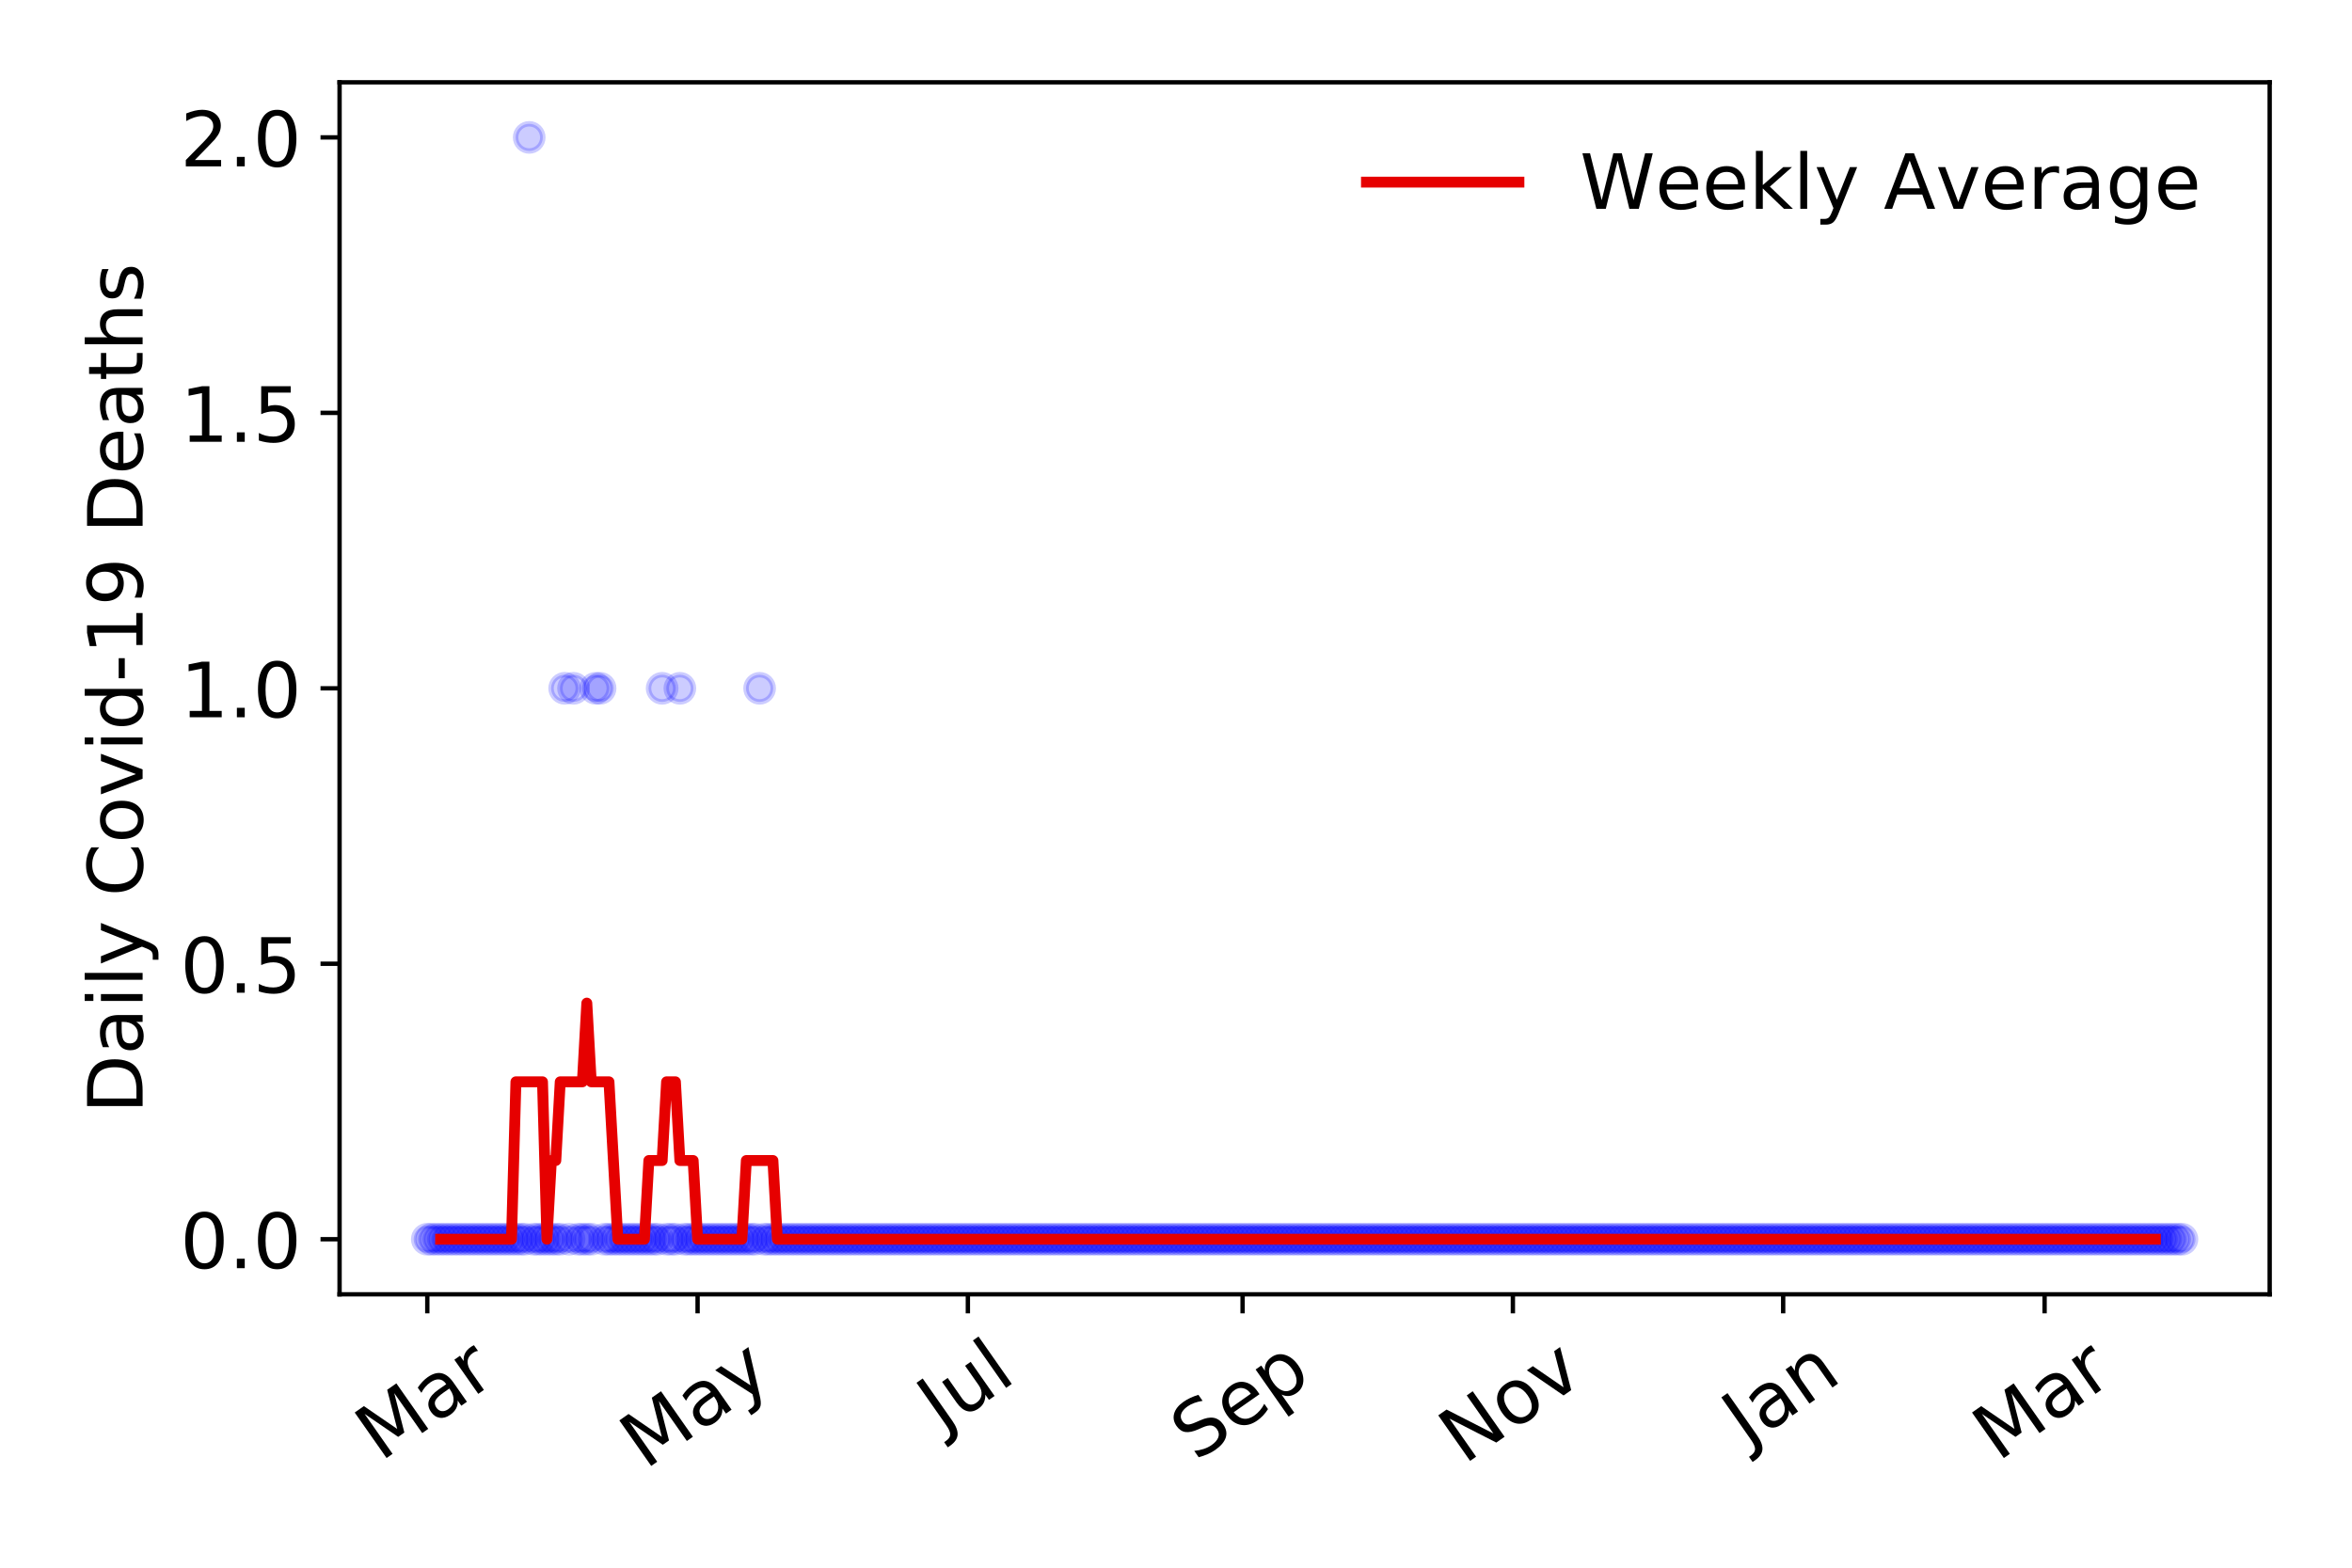 <?xml version="1.0" encoding="utf-8" standalone="no"?>
<!DOCTYPE svg PUBLIC "-//W3C//DTD SVG 1.1//EN"
  "http://www.w3.org/Graphics/SVG/1.1/DTD/svg11.dtd">
<!-- Created with matplotlib (https://matplotlib.org/) -->
<svg height="288pt" version="1.1" viewBox="0 0 432 288" width="432pt" xmlns="http://www.w3.org/2000/svg" xmlns:xlink="http://www.w3.org/1999/xlink">
 <defs>
  <style type="text/css">
*{stroke-linecap:butt;stroke-linejoin:round;}
  </style>
 </defs>
 <g id="figure_1">
  <g id="patch_1">
   <path d="M 0 288 
L 432 288 
L 432 0 
L 0 0 
z
" style="fill:#ffffff;"/>
  </g>
  <g id="axes_1">
   <g id="patch_2">
    <path d="M 62.37 237.778 
L 416.88 237.778 
L 416.88 15.12 
L 62.37 15.12 
z
" style="fill:#ffffff;"/>
   </g>
   <g id="matplotlib.axis_1">
    <g id="xtick_1">
     <g id="line2d_1">
      <defs>
       <path d="M 0 0 
L 0 3.5 
" id="m11d2b93fd6" style="stroke:#000000;stroke-width:0.8;"/>
      </defs>
      <g>
       <use style="stroke:#000000;stroke-width:0.8;" x="78.484" xlink:href="#m11d2b93fd6" y="237.778"/>
      </g>
     </g>
     <g id="text_1">
      <!-- Mar -->
      <defs>
       <path d="M 9.812 72.906 
L 24.516 72.906 
L 43.109 23.297 
L 61.812 72.906 
L 76.516 72.906 
L 76.516 0 
L 66.891 0 
L 66.891 64.016 
L 48.094 14.016 
L 38.188 14.016 
L 19.391 64.016 
L 19.391 0 
L 9.812 0 
z
" id="DejaVuSans-77"/>
       <path d="M 34.281 27.484 
Q 23.391 27.484 19.188 25 
Q 14.984 22.516 14.984 16.5 
Q 14.984 11.719 18.141 8.906 
Q 21.297 6.109 26.703 6.109 
Q 34.188 6.109 38.703 11.406 
Q 43.219 16.703 43.219 25.484 
L 43.219 27.484 
z
M 52.203 31.203 
L 52.203 0 
L 43.219 0 
L 43.219 8.297 
Q 40.141 3.328 35.547 0.953 
Q 30.953 -1.422 24.312 -1.422 
Q 15.922 -1.422 10.953 3.297 
Q 6 8.016 6 15.922 
Q 6 25.141 12.172 29.828 
Q 18.359 34.516 30.609 34.516 
L 43.219 34.516 
L 43.219 35.406 
Q 43.219 41.609 39.141 45 
Q 35.062 48.391 27.688 48.391 
Q 23 48.391 18.547 47.266 
Q 14.109 46.141 10.016 43.891 
L 10.016 52.203 
Q 14.938 54.109 19.578 55.047 
Q 24.219 56 28.609 56 
Q 40.484 56 46.344 49.844 
Q 52.203 43.703 52.203 31.203 
z
" id="DejaVuSans-97"/>
       <path d="M 41.109 46.297 
Q 39.594 47.172 37.812 47.578 
Q 36.031 48 33.891 48 
Q 26.266 48 22.188 43.047 
Q 18.109 38.094 18.109 28.812 
L 18.109 0 
L 9.078 0 
L 9.078 54.688 
L 18.109 54.688 
L 18.109 46.188 
Q 20.953 51.172 25.484 53.578 
Q 30.031 56 36.531 56 
Q 37.453 56 38.578 55.875 
Q 39.703 55.766 41.062 55.516 
z
" id="DejaVuSans-114"/>
      </defs>
      <g transform="translate(69.881 268.643)rotate(-35)scale(0.14 -0.14)">
       <use xlink:href="#DejaVuSans-77"/>
       <use x="86.279" xlink:href="#DejaVuSans-97"/>
       <use x="147.559" xlink:href="#DejaVuSans-114"/>
      </g>
     </g>
    </g>
    <g id="xtick_2">
     <g id="line2d_2">
      <g>
       <use style="stroke:#000000;stroke-width:0.8;" x="128.129" xlink:href="#m11d2b93fd6" y="237.778"/>
      </g>
     </g>
     <g id="text_2">
      <!-- May -->
      <defs>
       <path d="M 32.172 -5.078 
Q 28.375 -14.844 24.75 -17.812 
Q 21.141 -20.797 15.094 -20.797 
L 7.906 -20.797 
L 7.906 -13.281 
L 13.188 -13.281 
Q 16.891 -13.281 18.938 -11.516 
Q 21 -9.766 23.484 -3.219 
L 25.094 0.875 
L 2.984 54.688 
L 12.5 54.688 
L 29.594 11.922 
L 46.688 54.688 
L 56.203 54.688 
z
" id="DejaVuSans-121"/>
      </defs>
      <g transform="translate(118.489 270.094)rotate(-35)scale(0.14 -0.14)">
       <use xlink:href="#DejaVuSans-77"/>
       <use x="86.279" xlink:href="#DejaVuSans-97"/>
       <use x="147.559" xlink:href="#DejaVuSans-121"/>
      </g>
     </g>
    </g>
    <g id="xtick_3">
     <g id="line2d_3">
      <g>
       <use style="stroke:#000000;stroke-width:0.8;" x="177.773" xlink:href="#m11d2b93fd6" y="237.778"/>
      </g>
     </g>
     <g id="text_3">
      <!-- Jul -->
      <defs>
       <path d="M 9.812 72.906 
L 19.672 72.906 
L 19.672 5.078 
Q 19.672 -8.109 14.672 -14.062 
Q 9.672 -20.016 -1.422 -20.016 
L -5.172 -20.016 
L -5.172 -11.719 
L -2.094 -11.719 
Q 4.438 -11.719 7.125 -8.047 
Q 9.812 -4.391 9.812 5.078 
z
" id="DejaVuSans-74"/>
       <path d="M 8.5 21.578 
L 8.5 54.688 
L 17.484 54.688 
L 17.484 21.922 
Q 17.484 14.156 20.5 10.266 
Q 23.531 6.391 29.594 6.391 
Q 36.859 6.391 41.078 11.031 
Q 45.312 15.672 45.312 23.688 
L 45.312 54.688 
L 54.297 54.688 
L 54.297 0 
L 45.312 0 
L 45.312 8.406 
Q 42.047 3.422 37.719 1 
Q 33.406 -1.422 27.688 -1.422 
Q 18.266 -1.422 13.375 4.438 
Q 8.5 10.297 8.5 21.578 
z
M 31.109 56 
z
" id="DejaVuSans-117"/>
       <path d="M 9.422 75.984 
L 18.406 75.984 
L 18.406 0 
L 9.422 0 
z
" id="DejaVuSans-108"/>
      </defs>
      <g transform="translate(173.07 263.181)rotate(-35)scale(0.14 -0.14)">
       <use xlink:href="#DejaVuSans-74"/>
       <use x="29.492" xlink:href="#DejaVuSans-117"/>
       <use x="92.871" xlink:href="#DejaVuSans-108"/>
      </g>
     </g>
    </g>
    <g id="xtick_4">
     <g id="line2d_4">
      <g>
       <use style="stroke:#000000;stroke-width:0.8;" x="228.231" xlink:href="#m11d2b93fd6" y="237.778"/>
      </g>
     </g>
     <g id="text_4">
      <!-- Sep -->
      <defs>
       <path d="M 53.516 70.516 
L 53.516 60.891 
Q 47.906 63.578 42.922 64.891 
Q 37.938 66.219 33.297 66.219 
Q 25.25 66.219 20.875 63.094 
Q 16.5 59.969 16.5 54.203 
Q 16.5 49.359 19.406 46.891 
Q 22.312 44.438 30.422 42.922 
L 36.375 41.703 
Q 47.406 39.594 52.656 34.297 
Q 57.906 29 57.906 20.125 
Q 57.906 9.516 50.797 4.047 
Q 43.703 -1.422 29.984 -1.422 
Q 24.812 -1.422 18.969 -0.25 
Q 13.141 0.922 6.891 3.219 
L 6.891 13.375 
Q 12.891 10.016 18.656 8.297 
Q 24.422 6.594 29.984 6.594 
Q 38.422 6.594 43.016 9.906 
Q 47.609 13.234 47.609 19.391 
Q 47.609 24.75 44.312 27.781 
Q 41.016 30.812 33.5 32.328 
L 27.484 33.5 
Q 16.453 35.688 11.516 40.375 
Q 6.594 45.062 6.594 53.422 
Q 6.594 63.094 13.406 68.656 
Q 20.219 74.219 32.172 74.219 
Q 37.312 74.219 42.625 73.281 
Q 47.953 72.359 53.516 70.516 
z
" id="DejaVuSans-83"/>
       <path d="M 56.203 29.594 
L 56.203 25.203 
L 14.891 25.203 
Q 15.484 15.922 20.484 11.062 
Q 25.484 6.203 34.422 6.203 
Q 39.594 6.203 44.453 7.469 
Q 49.312 8.734 54.109 11.281 
L 54.109 2.781 
Q 49.266 0.734 44.188 -0.344 
Q 39.109 -1.422 33.891 -1.422 
Q 20.797 -1.422 13.156 6.188 
Q 5.516 13.812 5.516 26.812 
Q 5.516 40.234 12.766 48.109 
Q 20.016 56 32.328 56 
Q 43.359 56 49.781 48.891 
Q 56.203 41.797 56.203 29.594 
z
M 47.219 32.234 
Q 47.125 39.594 43.094 43.984 
Q 39.062 48.391 32.422 48.391 
Q 24.906 48.391 20.391 44.141 
Q 15.875 39.891 15.188 32.172 
z
" id="DejaVuSans-101"/>
       <path d="M 18.109 8.203 
L 18.109 -20.797 
L 9.078 -20.797 
L 9.078 54.688 
L 18.109 54.688 
L 18.109 46.391 
Q 20.953 51.266 25.266 53.625 
Q 29.594 56 35.594 56 
Q 45.562 56 51.781 48.094 
Q 58.016 40.188 58.016 27.297 
Q 58.016 14.406 51.781 6.484 
Q 45.562 -1.422 35.594 -1.422 
Q 29.594 -1.422 25.266 0.953 
Q 20.953 3.328 18.109 8.203 
z
M 48.688 27.297 
Q 48.688 37.203 44.609 42.844 
Q 40.531 48.484 33.406 48.484 
Q 26.266 48.484 22.188 42.844 
Q 18.109 37.203 18.109 27.297 
Q 18.109 17.391 22.188 11.75 
Q 26.266 6.109 33.406 6.109 
Q 40.531 6.109 44.609 11.75 
Q 48.688 17.391 48.688 27.297 
z
" id="DejaVuSans-112"/>
      </defs>
      <g transform="translate(219.638 268.629)rotate(-35)scale(0.14 -0.14)">
       <use xlink:href="#DejaVuSans-83"/>
       <use x="63.477" xlink:href="#DejaVuSans-101"/>
       <use x="125" xlink:href="#DejaVuSans-112"/>
      </g>
     </g>
    </g>
    <g id="xtick_5">
     <g id="line2d_5">
      <g>
       <use style="stroke:#000000;stroke-width:0.8;" x="277.876" xlink:href="#m11d2b93fd6" y="237.778"/>
      </g>
     </g>
     <g id="text_5">
      <!-- Nov -->
      <defs>
       <path d="M 9.812 72.906 
L 23.094 72.906 
L 55.422 11.922 
L 55.422 72.906 
L 64.984 72.906 
L 64.984 0 
L 51.703 0 
L 19.391 60.984 
L 19.391 0 
L 9.812 0 
z
" id="DejaVuSans-78"/>
       <path d="M 30.609 48.391 
Q 23.391 48.391 19.188 42.75 
Q 14.984 37.109 14.984 27.297 
Q 14.984 17.484 19.156 11.844 
Q 23.344 6.203 30.609 6.203 
Q 37.797 6.203 41.984 11.859 
Q 46.188 17.531 46.188 27.297 
Q 46.188 37.016 41.984 42.703 
Q 37.797 48.391 30.609 48.391 
z
M 30.609 56 
Q 42.328 56 49.016 48.375 
Q 55.719 40.766 55.719 27.297 
Q 55.719 13.875 49.016 6.219 
Q 42.328 -1.422 30.609 -1.422 
Q 18.844 -1.422 12.172 6.219 
Q 5.516 13.875 5.516 27.297 
Q 5.516 40.766 12.172 48.375 
Q 18.844 56 30.609 56 
z
" id="DejaVuSans-111"/>
       <path d="M 2.984 54.688 
L 12.5 54.688 
L 29.594 8.797 
L 46.688 54.688 
L 56.203 54.688 
L 35.688 0 
L 23.484 0 
z
" id="DejaVuSans-118"/>
      </defs>
      <g transform="translate(268.899 269.166)rotate(-35)scale(0.14 -0.14)">
       <use xlink:href="#DejaVuSans-78"/>
       <use x="74.805" xlink:href="#DejaVuSans-111"/>
       <use x="135.986" xlink:href="#DejaVuSans-118"/>
      </g>
     </g>
    </g>
    <g id="xtick_6">
     <g id="line2d_6">
      <g>
       <use style="stroke:#000000;stroke-width:0.8;" x="327.52" xlink:href="#m11d2b93fd6" y="237.778"/>
      </g>
     </g>
     <g id="text_6">
      <!-- Jan -->
      <defs>
       <path d="M 54.891 33.016 
L 54.891 0 
L 45.906 0 
L 45.906 32.719 
Q 45.906 40.484 42.875 44.328 
Q 39.844 48.188 33.797 48.188 
Q 26.516 48.188 22.312 43.547 
Q 18.109 38.922 18.109 30.906 
L 18.109 0 
L 9.078 0 
L 9.078 54.688 
L 18.109 54.688 
L 18.109 46.188 
Q 21.344 51.125 25.703 53.562 
Q 30.078 56 35.797 56 
Q 45.219 56 50.047 50.172 
Q 54.891 44.344 54.891 33.016 
z
" id="DejaVuSans-110"/>
      </defs>
      <g transform="translate(320.896 265.871)rotate(-35)scale(0.14 -0.14)">
       <use xlink:href="#DejaVuSans-74"/>
       <use x="29.492" xlink:href="#DejaVuSans-97"/>
       <use x="90.771" xlink:href="#DejaVuSans-110"/>
      </g>
     </g>
    </g>
    <g id="xtick_7">
     <g id="line2d_7">
      <g>
       <use style="stroke:#000000;stroke-width:0.8;" x="375.537" xlink:href="#m11d2b93fd6" y="237.778"/>
      </g>
     </g>
     <g id="text_7">
      <!-- Mar -->
      <g transform="translate(366.934 268.643)rotate(-35)scale(0.14 -0.14)">
       <use xlink:href="#DejaVuSans-77"/>
       <use x="86.279" xlink:href="#DejaVuSans-97"/>
       <use x="147.559" xlink:href="#DejaVuSans-114"/>
      </g>
     </g>
    </g>
   </g>
   <g id="matplotlib.axis_2">
    <g id="ytick_1">
     <g id="line2d_8">
      <defs>
       <path d="M 0 0 
L -3.5 0 
" id="m7746a331a6" style="stroke:#000000;stroke-width:0.8;"/>
      </defs>
      <g>
       <use style="stroke:#000000;stroke-width:0.8;" x="62.37" xlink:href="#m7746a331a6" y="227.657"/>
      </g>
     </g>
     <g id="text_8">
      <!-- 0.0 -->
      <defs>
       <path d="M 31.781 66.406 
Q 24.172 66.406 20.328 58.906 
Q 16.5 51.422 16.5 36.375 
Q 16.5 21.391 20.328 13.891 
Q 24.172 6.391 31.781 6.391 
Q 39.453 6.391 43.281 13.891 
Q 47.125 21.391 47.125 36.375 
Q 47.125 51.422 43.281 58.906 
Q 39.453 66.406 31.781 66.406 
z
M 31.781 74.219 
Q 44.047 74.219 50.516 64.516 
Q 56.984 54.828 56.984 36.375 
Q 56.984 17.969 50.516 8.266 
Q 44.047 -1.422 31.781 -1.422 
Q 19.531 -1.422 13.062 8.266 
Q 6.594 17.969 6.594 36.375 
Q 6.594 54.828 13.062 64.516 
Q 19.531 74.219 31.781 74.219 
z
" id="DejaVuSans-48"/>
       <path d="M 10.688 12.406 
L 21 12.406 
L 21 0 
L 10.688 0 
z
" id="DejaVuSans-46"/>
      </defs>
      <g transform="translate(33.106 232.976)scale(0.14 -0.14)">
       <use xlink:href="#DejaVuSans-48"/>
       <use x="63.623" xlink:href="#DejaVuSans-46"/>
       <use x="95.41" xlink:href="#DejaVuSans-48"/>
      </g>
     </g>
    </g>
    <g id="ytick_2">
     <g id="line2d_9">
      <g>
       <use style="stroke:#000000;stroke-width:0.8;" x="62.37" xlink:href="#m7746a331a6" y="177.053"/>
      </g>
     </g>
     <g id="text_9">
      <!-- 0.5 -->
      <defs>
       <path d="M 10.797 72.906 
L 49.516 72.906 
L 49.516 64.594 
L 19.828 64.594 
L 19.828 46.734 
Q 21.969 47.469 24.109 47.828 
Q 26.266 48.188 28.422 48.188 
Q 40.625 48.188 47.75 41.5 
Q 54.891 34.812 54.891 23.391 
Q 54.891 11.625 47.562 5.094 
Q 40.234 -1.422 26.906 -1.422 
Q 22.312 -1.422 17.547 -0.641 
Q 12.797 0.141 7.719 1.703 
L 7.719 11.625 
Q 12.109 9.234 16.797 8.062 
Q 21.484 6.891 26.703 6.891 
Q 35.156 6.891 40.078 11.328 
Q 45.016 15.766 45.016 23.391 
Q 45.016 31 40.078 35.438 
Q 35.156 39.891 26.703 39.891 
Q 22.75 39.891 18.812 39.016 
Q 14.891 38.141 10.797 36.281 
z
" id="DejaVuSans-53"/>
      </defs>
      <g transform="translate(33.106 182.372)scale(0.14 -0.14)">
       <use xlink:href="#DejaVuSans-48"/>
       <use x="63.623" xlink:href="#DejaVuSans-46"/>
       <use x="95.41" xlink:href="#DejaVuSans-53"/>
      </g>
     </g>
    </g>
    <g id="ytick_3">
     <g id="line2d_10">
      <g>
       <use style="stroke:#000000;stroke-width:0.8;" x="62.37" xlink:href="#m7746a331a6" y="126.449"/>
      </g>
     </g>
     <g id="text_10">
      <!-- 1.0 -->
      <defs>
       <path d="M 12.406 8.297 
L 28.516 8.297 
L 28.516 63.922 
L 10.984 60.406 
L 10.984 69.391 
L 28.422 72.906 
L 38.281 72.906 
L 38.281 8.297 
L 54.391 8.297 
L 54.391 0 
L 12.406 0 
z
" id="DejaVuSans-49"/>
      </defs>
      <g transform="translate(33.106 131.768)scale(0.14 -0.14)">
       <use xlink:href="#DejaVuSans-49"/>
       <use x="63.623" xlink:href="#DejaVuSans-46"/>
       <use x="95.41" xlink:href="#DejaVuSans-48"/>
      </g>
     </g>
    </g>
    <g id="ytick_4">
     <g id="line2d_11">
      <g>
       <use style="stroke:#000000;stroke-width:0.8;" x="62.37" xlink:href="#m7746a331a6" y="75.845"/>
      </g>
     </g>
     <g id="text_11">
      <!-- 1.5 -->
      <g transform="translate(33.106 81.164)scale(0.14 -0.14)">
       <use xlink:href="#DejaVuSans-49"/>
       <use x="63.623" xlink:href="#DejaVuSans-46"/>
       <use x="95.41" xlink:href="#DejaVuSans-53"/>
      </g>
     </g>
    </g>
    <g id="ytick_5">
     <g id="line2d_12">
      <g>
       <use style="stroke:#000000;stroke-width:0.8;" x="62.37" xlink:href="#m7746a331a6" y="25.241"/>
      </g>
     </g>
     <g id="text_12">
      <!-- 2.0 -->
      <defs>
       <path d="M 19.188 8.297 
L 53.609 8.297 
L 53.609 0 
L 7.328 0 
L 7.328 8.297 
Q 12.938 14.109 22.625 23.891 
Q 32.328 33.688 34.812 36.531 
Q 39.547 41.844 41.422 45.531 
Q 43.312 49.219 43.312 52.781 
Q 43.312 58.594 39.234 62.25 
Q 35.156 65.922 28.609 65.922 
Q 23.969 65.922 18.812 64.312 
Q 13.672 62.703 7.812 59.422 
L 7.812 69.391 
Q 13.766 71.781 18.938 73 
Q 24.125 74.219 28.422 74.219 
Q 39.75 74.219 46.484 68.547 
Q 53.219 62.891 53.219 53.422 
Q 53.219 48.922 51.531 44.891 
Q 49.859 40.875 45.406 35.406 
Q 44.188 33.984 37.641 27.219 
Q 31.109 20.453 19.188 8.297 
z
" id="DejaVuSans-50"/>
      </defs>
      <g transform="translate(33.106 30.56)scale(0.14 -0.14)">
       <use xlink:href="#DejaVuSans-50"/>
       <use x="63.623" xlink:href="#DejaVuSans-46"/>
       <use x="95.41" xlink:href="#DejaVuSans-48"/>
      </g>
     </g>
    </g>
    <g id="text_13">
     <!-- Daily Covid-19 Deaths -->
     <defs>
      <path d="M 19.672 64.797 
L 19.672 8.109 
L 31.594 8.109 
Q 46.688 8.109 53.688 14.938 
Q 60.688 21.781 60.688 36.531 
Q 60.688 51.172 53.688 57.984 
Q 46.688 64.797 31.594 64.797 
z
M 9.812 72.906 
L 30.078 72.906 
Q 51.266 72.906 61.172 64.094 
Q 71.094 55.281 71.094 36.531 
Q 71.094 17.672 61.125 8.828 
Q 51.172 0 30.078 0 
L 9.812 0 
z
" id="DejaVuSans-68"/>
      <path d="M 9.422 54.688 
L 18.406 54.688 
L 18.406 0 
L 9.422 0 
z
M 9.422 75.984 
L 18.406 75.984 
L 18.406 64.594 
L 9.422 64.594 
z
" id="DejaVuSans-105"/>
      <path id="DejaVuSans-32"/>
      <path d="M 64.406 67.281 
L 64.406 56.891 
Q 59.422 61.531 53.781 63.812 
Q 48.141 66.109 41.797 66.109 
Q 29.297 66.109 22.656 58.469 
Q 16.016 50.828 16.016 36.375 
Q 16.016 21.969 22.656 14.328 
Q 29.297 6.688 41.797 6.688 
Q 48.141 6.688 53.781 8.984 
Q 59.422 11.281 64.406 15.922 
L 64.406 5.609 
Q 59.234 2.094 53.438 0.328 
Q 47.656 -1.422 41.219 -1.422 
Q 24.656 -1.422 15.125 8.703 
Q 5.609 18.844 5.609 36.375 
Q 5.609 53.953 15.125 64.078 
Q 24.656 74.219 41.219 74.219 
Q 47.75 74.219 53.531 72.484 
Q 59.328 70.75 64.406 67.281 
z
" id="DejaVuSans-67"/>
      <path d="M 45.406 46.391 
L 45.406 75.984 
L 54.391 75.984 
L 54.391 0 
L 45.406 0 
L 45.406 8.203 
Q 42.578 3.328 38.25 0.953 
Q 33.938 -1.422 27.875 -1.422 
Q 17.969 -1.422 11.734 6.484 
Q 5.516 14.406 5.516 27.297 
Q 5.516 40.188 11.734 48.094 
Q 17.969 56 27.875 56 
Q 33.938 56 38.25 53.625 
Q 42.578 51.266 45.406 46.391 
z
M 14.797 27.297 
Q 14.797 17.391 18.875 11.75 
Q 22.953 6.109 30.078 6.109 
Q 37.203 6.109 41.297 11.75 
Q 45.406 17.391 45.406 27.297 
Q 45.406 37.203 41.297 42.844 
Q 37.203 48.484 30.078 48.484 
Q 22.953 48.484 18.875 42.844 
Q 14.797 37.203 14.797 27.297 
z
" id="DejaVuSans-100"/>
      <path d="M 4.891 31.391 
L 31.203 31.391 
L 31.203 23.391 
L 4.891 23.391 
z
" id="DejaVuSans-45"/>
      <path d="M 10.984 1.516 
L 10.984 10.5 
Q 14.703 8.734 18.5 7.812 
Q 22.312 6.891 25.984 6.891 
Q 35.75 6.891 40.891 13.453 
Q 46.047 20.016 46.781 33.406 
Q 43.953 29.203 39.594 26.953 
Q 35.25 24.703 29.984 24.703 
Q 19.047 24.703 12.672 31.312 
Q 6.297 37.938 6.297 49.422 
Q 6.297 60.641 12.938 67.422 
Q 19.578 74.219 30.609 74.219 
Q 43.266 74.219 49.922 64.516 
Q 56.594 54.828 56.594 36.375 
Q 56.594 19.141 48.406 8.859 
Q 40.234 -1.422 26.422 -1.422 
Q 22.703 -1.422 18.891 -0.688 
Q 15.094 0.047 10.984 1.516 
z
M 30.609 32.422 
Q 37.25 32.422 41.125 36.953 
Q 45.016 41.5 45.016 49.422 
Q 45.016 57.281 41.125 61.844 
Q 37.25 66.406 30.609 66.406 
Q 23.969 66.406 20.094 61.844 
Q 16.219 57.281 16.219 49.422 
Q 16.219 41.5 20.094 36.953 
Q 23.969 32.422 30.609 32.422 
z
" id="DejaVuSans-57"/>
      <path d="M 18.312 70.219 
L 18.312 54.688 
L 36.812 54.688 
L 36.812 47.703 
L 18.312 47.703 
L 18.312 18.016 
Q 18.312 11.328 20.141 9.422 
Q 21.969 7.516 27.594 7.516 
L 36.812 7.516 
L 36.812 0 
L 27.594 0 
Q 17.188 0 13.234 3.875 
Q 9.281 7.766 9.281 18.016 
L 9.281 47.703 
L 2.688 47.703 
L 2.688 54.688 
L 9.281 54.688 
L 9.281 70.219 
z
" id="DejaVuSans-116"/>
      <path d="M 54.891 33.016 
L 54.891 0 
L 45.906 0 
L 45.906 32.719 
Q 45.906 40.484 42.875 44.328 
Q 39.844 48.188 33.797 48.188 
Q 26.516 48.188 22.312 43.547 
Q 18.109 38.922 18.109 30.906 
L 18.109 0 
L 9.078 0 
L 9.078 75.984 
L 18.109 75.984 
L 18.109 46.188 
Q 21.344 51.125 25.703 53.562 
Q 30.078 56 35.797 56 
Q 45.219 56 50.047 50.172 
Q 54.891 44.344 54.891 33.016 
z
" id="DejaVuSans-104"/>
      <path d="M 44.281 53.078 
L 44.281 44.578 
Q 40.484 46.531 36.375 47.5 
Q 32.281 48.484 27.875 48.484 
Q 21.188 48.484 17.844 46.438 
Q 14.5 44.391 14.5 40.281 
Q 14.5 37.156 16.891 35.375 
Q 19.281 33.594 26.516 31.984 
L 29.594 31.297 
Q 39.156 29.25 43.188 25.516 
Q 47.219 21.781 47.219 15.094 
Q 47.219 7.469 41.188 3.016 
Q 35.156 -1.422 24.609 -1.422 
Q 20.219 -1.422 15.453 -0.562 
Q 10.688 0.297 5.422 2 
L 5.422 11.281 
Q 10.406 8.688 15.234 7.391 
Q 20.062 6.109 24.812 6.109 
Q 31.156 6.109 34.562 8.281 
Q 37.984 10.453 37.984 14.406 
Q 37.984 18.062 35.516 20.016 
Q 33.062 21.969 24.703 23.781 
L 21.578 24.516 
Q 13.234 26.266 9.516 29.906 
Q 5.812 33.547 5.812 39.891 
Q 5.812 47.609 11.281 51.797 
Q 16.75 56 26.812 56 
Q 31.781 56 36.172 55.266 
Q 40.578 54.547 44.281 53.078 
z
" id="DejaVuSans-115"/>
     </defs>
     <g transform="translate(26.194 204.56)rotate(-90)scale(0.14 -0.14)">
      <use xlink:href="#DejaVuSans-68"/>
      <use x="77.002" xlink:href="#DejaVuSans-97"/>
      <use x="138.281" xlink:href="#DejaVuSans-105"/>
      <use x="166.064" xlink:href="#DejaVuSans-108"/>
      <use x="193.848" xlink:href="#DejaVuSans-121"/>
      <use x="253.027" xlink:href="#DejaVuSans-32"/>
      <use x="284.814" xlink:href="#DejaVuSans-67"/>
      <use x="354.639" xlink:href="#DejaVuSans-111"/>
      <use x="415.82" xlink:href="#DejaVuSans-118"/>
      <use x="475" xlink:href="#DejaVuSans-105"/>
      <use x="502.783" xlink:href="#DejaVuSans-100"/>
      <use x="566.26" xlink:href="#DejaVuSans-45"/>
      <use x="602.344" xlink:href="#DejaVuSans-49"/>
      <use x="665.967" xlink:href="#DejaVuSans-57"/>
      <use x="729.59" xlink:href="#DejaVuSans-32"/>
      <use x="761.377" xlink:href="#DejaVuSans-68"/>
      <use x="838.379" xlink:href="#DejaVuSans-101"/>
      <use x="899.902" xlink:href="#DejaVuSans-97"/>
      <use x="961.182" xlink:href="#DejaVuSans-116"/>
      <use x="1000.391" xlink:href="#DejaVuSans-104"/>
      <use x="1063.77" xlink:href="#DejaVuSans-115"/>
     </g>
    </g>
   </g>
   <g id="line2d_13">
    <defs>
     <path d="M 0 2.5 
C 0.663 2.5 1.299 2.237 1.768 1.768 
C 2.237 1.299 2.5 0.663 2.5 0 
C 2.5 -0.663 2.237 -1.299 1.768 -1.768 
C 1.299 -2.237 0.663 -2.5 0 -2.5 
C -0.663 -2.5 -1.299 -2.237 -1.768 -1.768 
C -2.237 -1.299 -2.5 -0.663 -2.5 0 
C -2.5 0.663 -2.237 1.299 -1.768 1.768 
C -1.299 2.237 -0.663 2.5 0 2.5 
z
" id="m8ebfe915d5" style="stroke:#0000ff;stroke-opacity:0.2;"/>
    </defs>
    <g clip-path="url(#pef9b6588fc)">
     <use style="fill:#0000ff;fill-opacity:0.2;stroke:#0000ff;stroke-opacity:0.2;" x="78.484" xlink:href="#m8ebfe915d5" y="227.657"/>
     <use style="fill:#0000ff;fill-opacity:0.2;stroke:#0000ff;stroke-opacity:0.2;" x="79.298" xlink:href="#m8ebfe915d5" y="227.657"/>
     <use style="fill:#0000ff;fill-opacity:0.2;stroke:#0000ff;stroke-opacity:0.2;" x="80.112" xlink:href="#m8ebfe915d5" y="227.657"/>
     <use style="fill:#0000ff;fill-opacity:0.2;stroke:#0000ff;stroke-opacity:0.2;" x="80.926" xlink:href="#m8ebfe915d5" y="227.657"/>
     <use style="fill:#0000ff;fill-opacity:0.2;stroke:#0000ff;stroke-opacity:0.2;" x="81.739" xlink:href="#m8ebfe915d5" y="227.657"/>
     <use style="fill:#0000ff;fill-opacity:0.2;stroke:#0000ff;stroke-opacity:0.2;" x="82.553" xlink:href="#m8ebfe915d5" y="227.657"/>
     <use style="fill:#0000ff;fill-opacity:0.2;stroke:#0000ff;stroke-opacity:0.2;" x="83.367" xlink:href="#m8ebfe915d5" y="227.657"/>
     <use style="fill:#0000ff;fill-opacity:0.2;stroke:#0000ff;stroke-opacity:0.2;" x="84.181" xlink:href="#m8ebfe915d5" y="227.657"/>
     <use style="fill:#0000ff;fill-opacity:0.2;stroke:#0000ff;stroke-opacity:0.2;" x="84.995" xlink:href="#m8ebfe915d5" y="227.657"/>
     <use style="fill:#0000ff;fill-opacity:0.2;stroke:#0000ff;stroke-opacity:0.2;" x="85.809" xlink:href="#m8ebfe915d5" y="227.657"/>
     <use style="fill:#0000ff;fill-opacity:0.2;stroke:#0000ff;stroke-opacity:0.2;" x="86.623" xlink:href="#m8ebfe915d5" y="227.657"/>
     <use style="fill:#0000ff;fill-opacity:0.2;stroke:#0000ff;stroke-opacity:0.2;" x="87.436" xlink:href="#m8ebfe915d5" y="227.657"/>
     <use style="fill:#0000ff;fill-opacity:0.2;stroke:#0000ff;stroke-opacity:0.2;" x="88.25" xlink:href="#m8ebfe915d5" y="227.657"/>
     <use style="fill:#0000ff;fill-opacity:0.2;stroke:#0000ff;stroke-opacity:0.2;" x="89.064" xlink:href="#m8ebfe915d5" y="227.657"/>
     <use style="fill:#0000ff;fill-opacity:0.2;stroke:#0000ff;stroke-opacity:0.2;" x="89.878" xlink:href="#m8ebfe915d5" y="227.657"/>
     <use style="fill:#0000ff;fill-opacity:0.2;stroke:#0000ff;stroke-opacity:0.2;" x="90.692" xlink:href="#m8ebfe915d5" y="227.657"/>
     <use style="fill:#0000ff;fill-opacity:0.2;stroke:#0000ff;stroke-opacity:0.2;" x="91.506" xlink:href="#m8ebfe915d5" y="227.657"/>
     <use style="fill:#0000ff;fill-opacity:0.2;stroke:#0000ff;stroke-opacity:0.2;" x="92.319" xlink:href="#m8ebfe915d5" y="227.657"/>
     <use style="fill:#0000ff;fill-opacity:0.2;stroke:#0000ff;stroke-opacity:0.2;" x="93.133" xlink:href="#m8ebfe915d5" y="227.657"/>
     <use style="fill:#0000ff;fill-opacity:0.2;stroke:#0000ff;stroke-opacity:0.2;" x="93.947" xlink:href="#m8ebfe915d5" y="227.657"/>
     <use style="fill:#0000ff;fill-opacity:0.2;stroke:#0000ff;stroke-opacity:0.2;" x="94.761" xlink:href="#m8ebfe915d5" y="227.657"/>
     <use style="fill:#0000ff;fill-opacity:0.2;stroke:#0000ff;stroke-opacity:0.2;" x="95.575" xlink:href="#m8ebfe915d5" y="227.657"/>
     <use style="fill:#0000ff;fill-opacity:0.2;stroke:#0000ff;stroke-opacity:0.2;" x="96.389" xlink:href="#m8ebfe915d5" y="227.657"/>
     <use style="fill:#0000ff;fill-opacity:0.2;stroke:#0000ff;stroke-opacity:0.2;" x="97.202" xlink:href="#m8ebfe915d5" y="25.241"/>
     <use style="fill:#0000ff;fill-opacity:0.2;stroke:#0000ff;stroke-opacity:0.2;" x="98.016" xlink:href="#m8ebfe915d5" y="227.657"/>
     <use style="fill:#0000ff;fill-opacity:0.2;stroke:#0000ff;stroke-opacity:0.2;" x="98.83" xlink:href="#m8ebfe915d5" y="227.657"/>
     <use style="fill:#0000ff;fill-opacity:0.2;stroke:#0000ff;stroke-opacity:0.2;" x="99.644" xlink:href="#m8ebfe915d5" y="227.657"/>
     <use style="fill:#0000ff;fill-opacity:0.2;stroke:#0000ff;stroke-opacity:0.2;" x="100.458" xlink:href="#m8ebfe915d5" y="227.657"/>
     <use style="fill:#0000ff;fill-opacity:0.2;stroke:#0000ff;stroke-opacity:0.2;" x="101.272" xlink:href="#m8ebfe915d5" y="227.657"/>
     <use style="fill:#0000ff;fill-opacity:0.2;stroke:#0000ff;stroke-opacity:0.2;" x="102.086" xlink:href="#m8ebfe915d5" y="227.657"/>
     <use style="fill:#0000ff;fill-opacity:0.2;stroke:#0000ff;stroke-opacity:0.2;" x="102.899" xlink:href="#m8ebfe915d5" y="227.657"/>
     <use style="fill:#0000ff;fill-opacity:0.2;stroke:#0000ff;stroke-opacity:0.2;" x="103.713" xlink:href="#m8ebfe915d5" y="126.449"/>
     <use style="fill:#0000ff;fill-opacity:0.2;stroke:#0000ff;stroke-opacity:0.2;" x="104.527" xlink:href="#m8ebfe915d5" y="227.657"/>
     <use style="fill:#0000ff;fill-opacity:0.2;stroke:#0000ff;stroke-opacity:0.2;" x="105.341" xlink:href="#m8ebfe915d5" y="126.449"/>
     <use style="fill:#0000ff;fill-opacity:0.2;stroke:#0000ff;stroke-opacity:0.2;" x="106.155" xlink:href="#m8ebfe915d5" y="227.657"/>
     <use style="fill:#0000ff;fill-opacity:0.2;stroke:#0000ff;stroke-opacity:0.2;" x="106.969" xlink:href="#m8ebfe915d5" y="227.657"/>
     <use style="fill:#0000ff;fill-opacity:0.2;stroke:#0000ff;stroke-opacity:0.2;" x="107.782" xlink:href="#m8ebfe915d5" y="227.657"/>
     <use style="fill:#0000ff;fill-opacity:0.2;stroke:#0000ff;stroke-opacity:0.2;" x="108.596" xlink:href="#m8ebfe915d5" y="227.657"/>
     <use style="fill:#0000ff;fill-opacity:0.2;stroke:#0000ff;stroke-opacity:0.2;" x="109.41" xlink:href="#m8ebfe915d5" y="126.449"/>
     <use style="fill:#0000ff;fill-opacity:0.2;stroke:#0000ff;stroke-opacity:0.2;" x="110.224" xlink:href="#m8ebfe915d5" y="126.449"/>
     <use style="fill:#0000ff;fill-opacity:0.2;stroke:#0000ff;stroke-opacity:0.2;" x="111.038" xlink:href="#m8ebfe915d5" y="227.657"/>
     <use style="fill:#0000ff;fill-opacity:0.2;stroke:#0000ff;stroke-opacity:0.2;" x="111.852" xlink:href="#m8ebfe915d5" y="227.657"/>
     <use style="fill:#0000ff;fill-opacity:0.2;stroke:#0000ff;stroke-opacity:0.2;" x="112.665" xlink:href="#m8ebfe915d5" y="227.657"/>
     <use style="fill:#0000ff;fill-opacity:0.2;stroke:#0000ff;stroke-opacity:0.2;" x="113.479" xlink:href="#m8ebfe915d5" y="227.657"/>
     <use style="fill:#0000ff;fill-opacity:0.2;stroke:#0000ff;stroke-opacity:0.2;" x="114.293" xlink:href="#m8ebfe915d5" y="227.657"/>
     <use style="fill:#0000ff;fill-opacity:0.2;stroke:#0000ff;stroke-opacity:0.2;" x="115.107" xlink:href="#m8ebfe915d5" y="227.657"/>
     <use style="fill:#0000ff;fill-opacity:0.2;stroke:#0000ff;stroke-opacity:0.2;" x="115.921" xlink:href="#m8ebfe915d5" y="227.657"/>
     <use style="fill:#0000ff;fill-opacity:0.2;stroke:#0000ff;stroke-opacity:0.2;" x="116.735" xlink:href="#m8ebfe915d5" y="227.657"/>
     <use style="fill:#0000ff;fill-opacity:0.2;stroke:#0000ff;stroke-opacity:0.2;" x="117.549" xlink:href="#m8ebfe915d5" y="227.657"/>
     <use style="fill:#0000ff;fill-opacity:0.2;stroke:#0000ff;stroke-opacity:0.2;" x="118.362" xlink:href="#m8ebfe915d5" y="227.657"/>
     <use style="fill:#0000ff;fill-opacity:0.2;stroke:#0000ff;stroke-opacity:0.2;" x="119.176" xlink:href="#m8ebfe915d5" y="227.657"/>
     <use style="fill:#0000ff;fill-opacity:0.2;stroke:#0000ff;stroke-opacity:0.2;" x="119.99" xlink:href="#m8ebfe915d5" y="227.657"/>
     <use style="fill:#0000ff;fill-opacity:0.2;stroke:#0000ff;stroke-opacity:0.2;" x="120.804" xlink:href="#m8ebfe915d5" y="227.657"/>
     <use style="fill:#0000ff;fill-opacity:0.2;stroke:#0000ff;stroke-opacity:0.2;" x="121.618" xlink:href="#m8ebfe915d5" y="126.449"/>
     <use style="fill:#0000ff;fill-opacity:0.2;stroke:#0000ff;stroke-opacity:0.2;" x="122.432" xlink:href="#m8ebfe915d5" y="227.657"/>
     <use style="fill:#0000ff;fill-opacity:0.2;stroke:#0000ff;stroke-opacity:0.2;" x="123.245" xlink:href="#m8ebfe915d5" y="227.657"/>
     <use style="fill:#0000ff;fill-opacity:0.2;stroke:#0000ff;stroke-opacity:0.2;" x="124.059" xlink:href="#m8ebfe915d5" y="227.657"/>
     <use style="fill:#0000ff;fill-opacity:0.2;stroke:#0000ff;stroke-opacity:0.2;" x="124.873" xlink:href="#m8ebfe915d5" y="126.449"/>
     <use style="fill:#0000ff;fill-opacity:0.2;stroke:#0000ff;stroke-opacity:0.2;" x="125.687" xlink:href="#m8ebfe915d5" y="227.657"/>
     <use style="fill:#0000ff;fill-opacity:0.2;stroke:#0000ff;stroke-opacity:0.2;" x="126.501" xlink:href="#m8ebfe915d5" y="227.657"/>
     <use style="fill:#0000ff;fill-opacity:0.2;stroke:#0000ff;stroke-opacity:0.2;" x="127.315" xlink:href="#m8ebfe915d5" y="227.657"/>
     <use style="fill:#0000ff;fill-opacity:0.2;stroke:#0000ff;stroke-opacity:0.2;" x="128.129" xlink:href="#m8ebfe915d5" y="227.657"/>
     <use style="fill:#0000ff;fill-opacity:0.2;stroke:#0000ff;stroke-opacity:0.2;" x="128.942" xlink:href="#m8ebfe915d5" y="227.657"/>
     <use style="fill:#0000ff;fill-opacity:0.2;stroke:#0000ff;stroke-opacity:0.2;" x="129.756" xlink:href="#m8ebfe915d5" y="227.657"/>
     <use style="fill:#0000ff;fill-opacity:0.2;stroke:#0000ff;stroke-opacity:0.2;" x="130.57" xlink:href="#m8ebfe915d5" y="227.657"/>
     <use style="fill:#0000ff;fill-opacity:0.2;stroke:#0000ff;stroke-opacity:0.2;" x="131.384" xlink:href="#m8ebfe915d5" y="227.657"/>
     <use style="fill:#0000ff;fill-opacity:0.2;stroke:#0000ff;stroke-opacity:0.2;" x="132.198" xlink:href="#m8ebfe915d5" y="227.657"/>
     <use style="fill:#0000ff;fill-opacity:0.2;stroke:#0000ff;stroke-opacity:0.2;" x="133.012" xlink:href="#m8ebfe915d5" y="227.657"/>
     <use style="fill:#0000ff;fill-opacity:0.2;stroke:#0000ff;stroke-opacity:0.2;" x="133.825" xlink:href="#m8ebfe915d5" y="227.657"/>
     <use style="fill:#0000ff;fill-opacity:0.2;stroke:#0000ff;stroke-opacity:0.2;" x="134.639" xlink:href="#m8ebfe915d5" y="227.657"/>
     <use style="fill:#0000ff;fill-opacity:0.2;stroke:#0000ff;stroke-opacity:0.2;" x="135.453" xlink:href="#m8ebfe915d5" y="227.657"/>
     <use style="fill:#0000ff;fill-opacity:0.2;stroke:#0000ff;stroke-opacity:0.2;" x="136.267" xlink:href="#m8ebfe915d5" y="227.657"/>
     <use style="fill:#0000ff;fill-opacity:0.2;stroke:#0000ff;stroke-opacity:0.2;" x="137.081" xlink:href="#m8ebfe915d5" y="227.657"/>
     <use style="fill:#0000ff;fill-opacity:0.2;stroke:#0000ff;stroke-opacity:0.2;" x="137.895" xlink:href="#m8ebfe915d5" y="227.657"/>
     <use style="fill:#0000ff;fill-opacity:0.2;stroke:#0000ff;stroke-opacity:0.2;" x="138.708" xlink:href="#m8ebfe915d5" y="227.657"/>
     <use style="fill:#0000ff;fill-opacity:0.2;stroke:#0000ff;stroke-opacity:0.2;" x="139.522" xlink:href="#m8ebfe915d5" y="126.449"/>
     <use style="fill:#0000ff;fill-opacity:0.2;stroke:#0000ff;stroke-opacity:0.2;" x="140.336" xlink:href="#m8ebfe915d5" y="227.657"/>
     <use style="fill:#0000ff;fill-opacity:0.2;stroke:#0000ff;stroke-opacity:0.2;" x="141.15" xlink:href="#m8ebfe915d5" y="227.657"/>
     <use style="fill:#0000ff;fill-opacity:0.2;stroke:#0000ff;stroke-opacity:0.2;" x="141.964" xlink:href="#m8ebfe915d5" y="227.657"/>
     <use style="fill:#0000ff;fill-opacity:0.2;stroke:#0000ff;stroke-opacity:0.2;" x="142.778" xlink:href="#m8ebfe915d5" y="227.657"/>
     <use style="fill:#0000ff;fill-opacity:0.2;stroke:#0000ff;stroke-opacity:0.2;" x="143.592" xlink:href="#m8ebfe915d5" y="227.657"/>
     <use style="fill:#0000ff;fill-opacity:0.2;stroke:#0000ff;stroke-opacity:0.2;" x="144.405" xlink:href="#m8ebfe915d5" y="227.657"/>
     <use style="fill:#0000ff;fill-opacity:0.2;stroke:#0000ff;stroke-opacity:0.2;" x="145.219" xlink:href="#m8ebfe915d5" y="227.657"/>
     <use style="fill:#0000ff;fill-opacity:0.2;stroke:#0000ff;stroke-opacity:0.2;" x="146.033" xlink:href="#m8ebfe915d5" y="227.657"/>
     <use style="fill:#0000ff;fill-opacity:0.2;stroke:#0000ff;stroke-opacity:0.2;" x="146.847" xlink:href="#m8ebfe915d5" y="227.657"/>
     <use style="fill:#0000ff;fill-opacity:0.2;stroke:#0000ff;stroke-opacity:0.2;" x="147.661" xlink:href="#m8ebfe915d5" y="227.657"/>
     <use style="fill:#0000ff;fill-opacity:0.2;stroke:#0000ff;stroke-opacity:0.2;" x="148.475" xlink:href="#m8ebfe915d5" y="227.657"/>
     <use style="fill:#0000ff;fill-opacity:0.2;stroke:#0000ff;stroke-opacity:0.2;" x="149.288" xlink:href="#m8ebfe915d5" y="227.657"/>
     <use style="fill:#0000ff;fill-opacity:0.2;stroke:#0000ff;stroke-opacity:0.2;" x="150.102" xlink:href="#m8ebfe915d5" y="227.657"/>
     <use style="fill:#0000ff;fill-opacity:0.2;stroke:#0000ff;stroke-opacity:0.2;" x="150.916" xlink:href="#m8ebfe915d5" y="227.657"/>
     <use style="fill:#0000ff;fill-opacity:0.2;stroke:#0000ff;stroke-opacity:0.2;" x="151.73" xlink:href="#m8ebfe915d5" y="227.657"/>
     <use style="fill:#0000ff;fill-opacity:0.2;stroke:#0000ff;stroke-opacity:0.2;" x="152.544" xlink:href="#m8ebfe915d5" y="227.657"/>
     <use style="fill:#0000ff;fill-opacity:0.2;stroke:#0000ff;stroke-opacity:0.2;" x="153.358" xlink:href="#m8ebfe915d5" y="227.657"/>
     <use style="fill:#0000ff;fill-opacity:0.2;stroke:#0000ff;stroke-opacity:0.2;" x="154.171" xlink:href="#m8ebfe915d5" y="227.657"/>
     <use style="fill:#0000ff;fill-opacity:0.2;stroke:#0000ff;stroke-opacity:0.2;" x="154.985" xlink:href="#m8ebfe915d5" y="227.657"/>
     <use style="fill:#0000ff;fill-opacity:0.2;stroke:#0000ff;stroke-opacity:0.2;" x="155.799" xlink:href="#m8ebfe915d5" y="227.657"/>
     <use style="fill:#0000ff;fill-opacity:0.2;stroke:#0000ff;stroke-opacity:0.2;" x="156.613" xlink:href="#m8ebfe915d5" y="227.657"/>
     <use style="fill:#0000ff;fill-opacity:0.2;stroke:#0000ff;stroke-opacity:0.2;" x="157.427" xlink:href="#m8ebfe915d5" y="227.657"/>
     <use style="fill:#0000ff;fill-opacity:0.2;stroke:#0000ff;stroke-opacity:0.2;" x="158.241" xlink:href="#m8ebfe915d5" y="227.657"/>
     <use style="fill:#0000ff;fill-opacity:0.2;stroke:#0000ff;stroke-opacity:0.2;" x="159.055" xlink:href="#m8ebfe915d5" y="227.657"/>
     <use style="fill:#0000ff;fill-opacity:0.2;stroke:#0000ff;stroke-opacity:0.2;" x="159.868" xlink:href="#m8ebfe915d5" y="227.657"/>
     <use style="fill:#0000ff;fill-opacity:0.2;stroke:#0000ff;stroke-opacity:0.2;" x="160.682" xlink:href="#m8ebfe915d5" y="227.657"/>
     <use style="fill:#0000ff;fill-opacity:0.2;stroke:#0000ff;stroke-opacity:0.2;" x="161.496" xlink:href="#m8ebfe915d5" y="227.657"/>
     <use style="fill:#0000ff;fill-opacity:0.2;stroke:#0000ff;stroke-opacity:0.2;" x="162.31" xlink:href="#m8ebfe915d5" y="227.657"/>
     <use style="fill:#0000ff;fill-opacity:0.2;stroke:#0000ff;stroke-opacity:0.2;" x="163.124" xlink:href="#m8ebfe915d5" y="227.657"/>
     <use style="fill:#0000ff;fill-opacity:0.2;stroke:#0000ff;stroke-opacity:0.2;" x="163.938" xlink:href="#m8ebfe915d5" y="227.657"/>
     <use style="fill:#0000ff;fill-opacity:0.2;stroke:#0000ff;stroke-opacity:0.2;" x="164.751" xlink:href="#m8ebfe915d5" y="227.657"/>
     <use style="fill:#0000ff;fill-opacity:0.2;stroke:#0000ff;stroke-opacity:0.2;" x="165.565" xlink:href="#m8ebfe915d5" y="227.657"/>
     <use style="fill:#0000ff;fill-opacity:0.2;stroke:#0000ff;stroke-opacity:0.2;" x="166.379" xlink:href="#m8ebfe915d5" y="227.657"/>
     <use style="fill:#0000ff;fill-opacity:0.2;stroke:#0000ff;stroke-opacity:0.2;" x="167.193" xlink:href="#m8ebfe915d5" y="227.657"/>
     <use style="fill:#0000ff;fill-opacity:0.2;stroke:#0000ff;stroke-opacity:0.2;" x="168.007" xlink:href="#m8ebfe915d5" y="227.657"/>
     <use style="fill:#0000ff;fill-opacity:0.2;stroke:#0000ff;stroke-opacity:0.2;" x="168.821" xlink:href="#m8ebfe915d5" y="227.657"/>
     <use style="fill:#0000ff;fill-opacity:0.2;stroke:#0000ff;stroke-opacity:0.2;" x="169.635" xlink:href="#m8ebfe915d5" y="227.657"/>
     <use style="fill:#0000ff;fill-opacity:0.2;stroke:#0000ff;stroke-opacity:0.2;" x="170.448" xlink:href="#m8ebfe915d5" y="227.657"/>
     <use style="fill:#0000ff;fill-opacity:0.2;stroke:#0000ff;stroke-opacity:0.2;" x="171.262" xlink:href="#m8ebfe915d5" y="227.657"/>
     <use style="fill:#0000ff;fill-opacity:0.2;stroke:#0000ff;stroke-opacity:0.2;" x="172.076" xlink:href="#m8ebfe915d5" y="227.657"/>
     <use style="fill:#0000ff;fill-opacity:0.2;stroke:#0000ff;stroke-opacity:0.2;" x="172.89" xlink:href="#m8ebfe915d5" y="227.657"/>
     <use style="fill:#0000ff;fill-opacity:0.2;stroke:#0000ff;stroke-opacity:0.2;" x="173.704" xlink:href="#m8ebfe915d5" y="227.657"/>
     <use style="fill:#0000ff;fill-opacity:0.2;stroke:#0000ff;stroke-opacity:0.2;" x="174.518" xlink:href="#m8ebfe915d5" y="227.657"/>
     <use style="fill:#0000ff;fill-opacity:0.2;stroke:#0000ff;stroke-opacity:0.2;" x="175.331" xlink:href="#m8ebfe915d5" y="227.657"/>
     <use style="fill:#0000ff;fill-opacity:0.2;stroke:#0000ff;stroke-opacity:0.2;" x="176.145" xlink:href="#m8ebfe915d5" y="227.657"/>
     <use style="fill:#0000ff;fill-opacity:0.2;stroke:#0000ff;stroke-opacity:0.2;" x="176.959" xlink:href="#m8ebfe915d5" y="227.657"/>
     <use style="fill:#0000ff;fill-opacity:0.2;stroke:#0000ff;stroke-opacity:0.2;" x="177.773" xlink:href="#m8ebfe915d5" y="227.657"/>
     <use style="fill:#0000ff;fill-opacity:0.2;stroke:#0000ff;stroke-opacity:0.2;" x="178.587" xlink:href="#m8ebfe915d5" y="227.657"/>
     <use style="fill:#0000ff;fill-opacity:0.2;stroke:#0000ff;stroke-opacity:0.2;" x="179.401" xlink:href="#m8ebfe915d5" y="227.657"/>
     <use style="fill:#0000ff;fill-opacity:0.2;stroke:#0000ff;stroke-opacity:0.2;" x="180.214" xlink:href="#m8ebfe915d5" y="227.657"/>
     <use style="fill:#0000ff;fill-opacity:0.2;stroke:#0000ff;stroke-opacity:0.2;" x="181.028" xlink:href="#m8ebfe915d5" y="227.657"/>
     <use style="fill:#0000ff;fill-opacity:0.2;stroke:#0000ff;stroke-opacity:0.2;" x="181.842" xlink:href="#m8ebfe915d5" y="227.657"/>
     <use style="fill:#0000ff;fill-opacity:0.2;stroke:#0000ff;stroke-opacity:0.2;" x="182.656" xlink:href="#m8ebfe915d5" y="227.657"/>
     <use style="fill:#0000ff;fill-opacity:0.2;stroke:#0000ff;stroke-opacity:0.2;" x="183.47" xlink:href="#m8ebfe915d5" y="227.657"/>
     <use style="fill:#0000ff;fill-opacity:0.2;stroke:#0000ff;stroke-opacity:0.2;" x="184.284" xlink:href="#m8ebfe915d5" y="227.657"/>
     <use style="fill:#0000ff;fill-opacity:0.2;stroke:#0000ff;stroke-opacity:0.2;" x="185.098" xlink:href="#m8ebfe915d5" y="227.657"/>
     <use style="fill:#0000ff;fill-opacity:0.2;stroke:#0000ff;stroke-opacity:0.2;" x="185.911" xlink:href="#m8ebfe915d5" y="227.657"/>
     <use style="fill:#0000ff;fill-opacity:0.2;stroke:#0000ff;stroke-opacity:0.2;" x="186.725" xlink:href="#m8ebfe915d5" y="227.657"/>
     <use style="fill:#0000ff;fill-opacity:0.2;stroke:#0000ff;stroke-opacity:0.2;" x="187.539" xlink:href="#m8ebfe915d5" y="227.657"/>
     <use style="fill:#0000ff;fill-opacity:0.2;stroke:#0000ff;stroke-opacity:0.2;" x="188.353" xlink:href="#m8ebfe915d5" y="227.657"/>
     <use style="fill:#0000ff;fill-opacity:0.2;stroke:#0000ff;stroke-opacity:0.2;" x="189.167" xlink:href="#m8ebfe915d5" y="227.657"/>
     <use style="fill:#0000ff;fill-opacity:0.2;stroke:#0000ff;stroke-opacity:0.2;" x="189.981" xlink:href="#m8ebfe915d5" y="227.657"/>
     <use style="fill:#0000ff;fill-opacity:0.2;stroke:#0000ff;stroke-opacity:0.2;" x="190.794" xlink:href="#m8ebfe915d5" y="227.657"/>
     <use style="fill:#0000ff;fill-opacity:0.2;stroke:#0000ff;stroke-opacity:0.2;" x="191.608" xlink:href="#m8ebfe915d5" y="227.657"/>
     <use style="fill:#0000ff;fill-opacity:0.2;stroke:#0000ff;stroke-opacity:0.2;" x="192.422" xlink:href="#m8ebfe915d5" y="227.657"/>
     <use style="fill:#0000ff;fill-opacity:0.2;stroke:#0000ff;stroke-opacity:0.2;" x="193.236" xlink:href="#m8ebfe915d5" y="227.657"/>
     <use style="fill:#0000ff;fill-opacity:0.2;stroke:#0000ff;stroke-opacity:0.2;" x="194.05" xlink:href="#m8ebfe915d5" y="227.657"/>
     <use style="fill:#0000ff;fill-opacity:0.2;stroke:#0000ff;stroke-opacity:0.2;" x="194.864" xlink:href="#m8ebfe915d5" y="227.657"/>
     <use style="fill:#0000ff;fill-opacity:0.2;stroke:#0000ff;stroke-opacity:0.2;" x="195.677" xlink:href="#m8ebfe915d5" y="227.657"/>
     <use style="fill:#0000ff;fill-opacity:0.2;stroke:#0000ff;stroke-opacity:0.2;" x="196.491" xlink:href="#m8ebfe915d5" y="227.657"/>
     <use style="fill:#0000ff;fill-opacity:0.2;stroke:#0000ff;stroke-opacity:0.2;" x="197.305" xlink:href="#m8ebfe915d5" y="227.657"/>
     <use style="fill:#0000ff;fill-opacity:0.2;stroke:#0000ff;stroke-opacity:0.2;" x="198.119" xlink:href="#m8ebfe915d5" y="227.657"/>
     <use style="fill:#0000ff;fill-opacity:0.2;stroke:#0000ff;stroke-opacity:0.2;" x="198.933" xlink:href="#m8ebfe915d5" y="227.657"/>
     <use style="fill:#0000ff;fill-opacity:0.2;stroke:#0000ff;stroke-opacity:0.2;" x="199.747" xlink:href="#m8ebfe915d5" y="227.657"/>
     <use style="fill:#0000ff;fill-opacity:0.2;stroke:#0000ff;stroke-opacity:0.2;" x="200.561" xlink:href="#m8ebfe915d5" y="227.657"/>
     <use style="fill:#0000ff;fill-opacity:0.2;stroke:#0000ff;stroke-opacity:0.2;" x="201.374" xlink:href="#m8ebfe915d5" y="227.657"/>
     <use style="fill:#0000ff;fill-opacity:0.2;stroke:#0000ff;stroke-opacity:0.2;" x="202.188" xlink:href="#m8ebfe915d5" y="227.657"/>
     <use style="fill:#0000ff;fill-opacity:0.2;stroke:#0000ff;stroke-opacity:0.2;" x="203.002" xlink:href="#m8ebfe915d5" y="227.657"/>
     <use style="fill:#0000ff;fill-opacity:0.2;stroke:#0000ff;stroke-opacity:0.2;" x="203.816" xlink:href="#m8ebfe915d5" y="227.657"/>
     <use style="fill:#0000ff;fill-opacity:0.2;stroke:#0000ff;stroke-opacity:0.2;" x="204.63" xlink:href="#m8ebfe915d5" y="227.657"/>
     <use style="fill:#0000ff;fill-opacity:0.2;stroke:#0000ff;stroke-opacity:0.2;" x="205.444" xlink:href="#m8ebfe915d5" y="227.657"/>
     <use style="fill:#0000ff;fill-opacity:0.2;stroke:#0000ff;stroke-opacity:0.2;" x="206.257" xlink:href="#m8ebfe915d5" y="227.657"/>
     <use style="fill:#0000ff;fill-opacity:0.2;stroke:#0000ff;stroke-opacity:0.2;" x="207.071" xlink:href="#m8ebfe915d5" y="227.657"/>
     <use style="fill:#0000ff;fill-opacity:0.2;stroke:#0000ff;stroke-opacity:0.2;" x="207.885" xlink:href="#m8ebfe915d5" y="227.657"/>
     <use style="fill:#0000ff;fill-opacity:0.2;stroke:#0000ff;stroke-opacity:0.2;" x="208.699" xlink:href="#m8ebfe915d5" y="227.657"/>
     <use style="fill:#0000ff;fill-opacity:0.2;stroke:#0000ff;stroke-opacity:0.2;" x="209.513" xlink:href="#m8ebfe915d5" y="227.657"/>
     <use style="fill:#0000ff;fill-opacity:0.2;stroke:#0000ff;stroke-opacity:0.2;" x="210.327" xlink:href="#m8ebfe915d5" y="227.657"/>
     <use style="fill:#0000ff;fill-opacity:0.2;stroke:#0000ff;stroke-opacity:0.2;" x="211.14" xlink:href="#m8ebfe915d5" y="227.657"/>
     <use style="fill:#0000ff;fill-opacity:0.2;stroke:#0000ff;stroke-opacity:0.2;" x="211.954" xlink:href="#m8ebfe915d5" y="227.657"/>
     <use style="fill:#0000ff;fill-opacity:0.2;stroke:#0000ff;stroke-opacity:0.2;" x="212.768" xlink:href="#m8ebfe915d5" y="227.657"/>
     <use style="fill:#0000ff;fill-opacity:0.2;stroke:#0000ff;stroke-opacity:0.2;" x="213.582" xlink:href="#m8ebfe915d5" y="227.657"/>
     <use style="fill:#0000ff;fill-opacity:0.2;stroke:#0000ff;stroke-opacity:0.2;" x="214.396" xlink:href="#m8ebfe915d5" y="227.657"/>
     <use style="fill:#0000ff;fill-opacity:0.2;stroke:#0000ff;stroke-opacity:0.2;" x="215.21" xlink:href="#m8ebfe915d5" y="227.657"/>
     <use style="fill:#0000ff;fill-opacity:0.2;stroke:#0000ff;stroke-opacity:0.2;" x="216.024" xlink:href="#m8ebfe915d5" y="227.657"/>
     <use style="fill:#0000ff;fill-opacity:0.2;stroke:#0000ff;stroke-opacity:0.2;" x="216.837" xlink:href="#m8ebfe915d5" y="227.657"/>
     <use style="fill:#0000ff;fill-opacity:0.2;stroke:#0000ff;stroke-opacity:0.2;" x="217.651" xlink:href="#m8ebfe915d5" y="227.657"/>
     <use style="fill:#0000ff;fill-opacity:0.2;stroke:#0000ff;stroke-opacity:0.2;" x="218.465" xlink:href="#m8ebfe915d5" y="227.657"/>
     <use style="fill:#0000ff;fill-opacity:0.2;stroke:#0000ff;stroke-opacity:0.2;" x="219.279" xlink:href="#m8ebfe915d5" y="227.657"/>
     <use style="fill:#0000ff;fill-opacity:0.2;stroke:#0000ff;stroke-opacity:0.2;" x="220.093" xlink:href="#m8ebfe915d5" y="227.657"/>
     <use style="fill:#0000ff;fill-opacity:0.2;stroke:#0000ff;stroke-opacity:0.2;" x="220.907" xlink:href="#m8ebfe915d5" y="227.657"/>
     <use style="fill:#0000ff;fill-opacity:0.2;stroke:#0000ff;stroke-opacity:0.2;" x="221.72" xlink:href="#m8ebfe915d5" y="227.657"/>
     <use style="fill:#0000ff;fill-opacity:0.2;stroke:#0000ff;stroke-opacity:0.2;" x="222.534" xlink:href="#m8ebfe915d5" y="227.657"/>
     <use style="fill:#0000ff;fill-opacity:0.2;stroke:#0000ff;stroke-opacity:0.2;" x="223.348" xlink:href="#m8ebfe915d5" y="227.657"/>
     <use style="fill:#0000ff;fill-opacity:0.2;stroke:#0000ff;stroke-opacity:0.2;" x="224.162" xlink:href="#m8ebfe915d5" y="227.657"/>
     <use style="fill:#0000ff;fill-opacity:0.2;stroke:#0000ff;stroke-opacity:0.2;" x="224.976" xlink:href="#m8ebfe915d5" y="227.657"/>
     <use style="fill:#0000ff;fill-opacity:0.2;stroke:#0000ff;stroke-opacity:0.2;" x="225.79" xlink:href="#m8ebfe915d5" y="227.657"/>
     <use style="fill:#0000ff;fill-opacity:0.2;stroke:#0000ff;stroke-opacity:0.2;" x="226.604" xlink:href="#m8ebfe915d5" y="227.657"/>
     <use style="fill:#0000ff;fill-opacity:0.2;stroke:#0000ff;stroke-opacity:0.2;" x="227.417" xlink:href="#m8ebfe915d5" y="227.657"/>
     <use style="fill:#0000ff;fill-opacity:0.2;stroke:#0000ff;stroke-opacity:0.2;" x="228.231" xlink:href="#m8ebfe915d5" y="227.657"/>
     <use style="fill:#0000ff;fill-opacity:0.2;stroke:#0000ff;stroke-opacity:0.2;" x="229.045" xlink:href="#m8ebfe915d5" y="227.657"/>
     <use style="fill:#0000ff;fill-opacity:0.2;stroke:#0000ff;stroke-opacity:0.2;" x="229.859" xlink:href="#m8ebfe915d5" y="227.657"/>
     <use style="fill:#0000ff;fill-opacity:0.2;stroke:#0000ff;stroke-opacity:0.2;" x="230.673" xlink:href="#m8ebfe915d5" y="227.657"/>
     <use style="fill:#0000ff;fill-opacity:0.2;stroke:#0000ff;stroke-opacity:0.2;" x="231.487" xlink:href="#m8ebfe915d5" y="227.657"/>
     <use style="fill:#0000ff;fill-opacity:0.2;stroke:#0000ff;stroke-opacity:0.2;" x="232.3" xlink:href="#m8ebfe915d5" y="227.657"/>
     <use style="fill:#0000ff;fill-opacity:0.2;stroke:#0000ff;stroke-opacity:0.2;" x="233.114" xlink:href="#m8ebfe915d5" y="227.657"/>
     <use style="fill:#0000ff;fill-opacity:0.2;stroke:#0000ff;stroke-opacity:0.2;" x="233.928" xlink:href="#m8ebfe915d5" y="227.657"/>
     <use style="fill:#0000ff;fill-opacity:0.2;stroke:#0000ff;stroke-opacity:0.2;" x="234.742" xlink:href="#m8ebfe915d5" y="227.657"/>
     <use style="fill:#0000ff;fill-opacity:0.2;stroke:#0000ff;stroke-opacity:0.2;" x="235.556" xlink:href="#m8ebfe915d5" y="227.657"/>
     <use style="fill:#0000ff;fill-opacity:0.2;stroke:#0000ff;stroke-opacity:0.2;" x="236.37" xlink:href="#m8ebfe915d5" y="227.657"/>
     <use style="fill:#0000ff;fill-opacity:0.2;stroke:#0000ff;stroke-opacity:0.2;" x="237.183" xlink:href="#m8ebfe915d5" y="227.657"/>
     <use style="fill:#0000ff;fill-opacity:0.2;stroke:#0000ff;stroke-opacity:0.2;" x="237.997" xlink:href="#m8ebfe915d5" y="227.657"/>
     <use style="fill:#0000ff;fill-opacity:0.2;stroke:#0000ff;stroke-opacity:0.2;" x="238.811" xlink:href="#m8ebfe915d5" y="227.657"/>
     <use style="fill:#0000ff;fill-opacity:0.2;stroke:#0000ff;stroke-opacity:0.2;" x="239.625" xlink:href="#m8ebfe915d5" y="227.657"/>
     <use style="fill:#0000ff;fill-opacity:0.2;stroke:#0000ff;stroke-opacity:0.2;" x="240.439" xlink:href="#m8ebfe915d5" y="227.657"/>
     <use style="fill:#0000ff;fill-opacity:0.2;stroke:#0000ff;stroke-opacity:0.2;" x="241.253" xlink:href="#m8ebfe915d5" y="227.657"/>
     <use style="fill:#0000ff;fill-opacity:0.2;stroke:#0000ff;stroke-opacity:0.2;" x="242.067" xlink:href="#m8ebfe915d5" y="227.657"/>
     <use style="fill:#0000ff;fill-opacity:0.2;stroke:#0000ff;stroke-opacity:0.2;" x="242.88" xlink:href="#m8ebfe915d5" y="227.657"/>
     <use style="fill:#0000ff;fill-opacity:0.2;stroke:#0000ff;stroke-opacity:0.2;" x="243.694" xlink:href="#m8ebfe915d5" y="227.657"/>
     <use style="fill:#0000ff;fill-opacity:0.2;stroke:#0000ff;stroke-opacity:0.2;" x="244.508" xlink:href="#m8ebfe915d5" y="227.657"/>
     <use style="fill:#0000ff;fill-opacity:0.2;stroke:#0000ff;stroke-opacity:0.2;" x="245.322" xlink:href="#m8ebfe915d5" y="227.657"/>
     <use style="fill:#0000ff;fill-opacity:0.2;stroke:#0000ff;stroke-opacity:0.2;" x="246.136" xlink:href="#m8ebfe915d5" y="227.657"/>
     <use style="fill:#0000ff;fill-opacity:0.2;stroke:#0000ff;stroke-opacity:0.2;" x="246.95" xlink:href="#m8ebfe915d5" y="227.657"/>
     <use style="fill:#0000ff;fill-opacity:0.2;stroke:#0000ff;stroke-opacity:0.2;" x="247.763" xlink:href="#m8ebfe915d5" y="227.657"/>
     <use style="fill:#0000ff;fill-opacity:0.2;stroke:#0000ff;stroke-opacity:0.2;" x="248.577" xlink:href="#m8ebfe915d5" y="227.657"/>
     <use style="fill:#0000ff;fill-opacity:0.2;stroke:#0000ff;stroke-opacity:0.2;" x="249.391" xlink:href="#m8ebfe915d5" y="227.657"/>
     <use style="fill:#0000ff;fill-opacity:0.2;stroke:#0000ff;stroke-opacity:0.2;" x="250.205" xlink:href="#m8ebfe915d5" y="227.657"/>
     <use style="fill:#0000ff;fill-opacity:0.2;stroke:#0000ff;stroke-opacity:0.2;" x="251.019" xlink:href="#m8ebfe915d5" y="227.657"/>
     <use style="fill:#0000ff;fill-opacity:0.2;stroke:#0000ff;stroke-opacity:0.2;" x="251.833" xlink:href="#m8ebfe915d5" y="227.657"/>
     <use style="fill:#0000ff;fill-opacity:0.2;stroke:#0000ff;stroke-opacity:0.2;" x="252.646" xlink:href="#m8ebfe915d5" y="227.657"/>
     <use style="fill:#0000ff;fill-opacity:0.2;stroke:#0000ff;stroke-opacity:0.2;" x="253.46" xlink:href="#m8ebfe915d5" y="227.657"/>
     <use style="fill:#0000ff;fill-opacity:0.2;stroke:#0000ff;stroke-opacity:0.2;" x="254.274" xlink:href="#m8ebfe915d5" y="227.657"/>
     <use style="fill:#0000ff;fill-opacity:0.2;stroke:#0000ff;stroke-opacity:0.2;" x="255.088" xlink:href="#m8ebfe915d5" y="227.657"/>
     <use style="fill:#0000ff;fill-opacity:0.2;stroke:#0000ff;stroke-opacity:0.2;" x="255.902" xlink:href="#m8ebfe915d5" y="227.657"/>
     <use style="fill:#0000ff;fill-opacity:0.2;stroke:#0000ff;stroke-opacity:0.2;" x="256.716" xlink:href="#m8ebfe915d5" y="227.657"/>
     <use style="fill:#0000ff;fill-opacity:0.2;stroke:#0000ff;stroke-opacity:0.2;" x="257.53" xlink:href="#m8ebfe915d5" y="227.657"/>
     <use style="fill:#0000ff;fill-opacity:0.2;stroke:#0000ff;stroke-opacity:0.2;" x="258.343" xlink:href="#m8ebfe915d5" y="227.657"/>
     <use style="fill:#0000ff;fill-opacity:0.2;stroke:#0000ff;stroke-opacity:0.2;" x="259.157" xlink:href="#m8ebfe915d5" y="227.657"/>
     <use style="fill:#0000ff;fill-opacity:0.2;stroke:#0000ff;stroke-opacity:0.2;" x="259.971" xlink:href="#m8ebfe915d5" y="227.657"/>
     <use style="fill:#0000ff;fill-opacity:0.2;stroke:#0000ff;stroke-opacity:0.2;" x="260.785" xlink:href="#m8ebfe915d5" y="227.657"/>
     <use style="fill:#0000ff;fill-opacity:0.2;stroke:#0000ff;stroke-opacity:0.2;" x="261.599" xlink:href="#m8ebfe915d5" y="227.657"/>
     <use style="fill:#0000ff;fill-opacity:0.2;stroke:#0000ff;stroke-opacity:0.2;" x="262.413" xlink:href="#m8ebfe915d5" y="227.657"/>
     <use style="fill:#0000ff;fill-opacity:0.2;stroke:#0000ff;stroke-opacity:0.2;" x="263.226" xlink:href="#m8ebfe915d5" y="227.657"/>
     <use style="fill:#0000ff;fill-opacity:0.2;stroke:#0000ff;stroke-opacity:0.2;" x="264.04" xlink:href="#m8ebfe915d5" y="227.657"/>
     <use style="fill:#0000ff;fill-opacity:0.2;stroke:#0000ff;stroke-opacity:0.2;" x="264.854" xlink:href="#m8ebfe915d5" y="227.657"/>
     <use style="fill:#0000ff;fill-opacity:0.2;stroke:#0000ff;stroke-opacity:0.2;" x="265.668" xlink:href="#m8ebfe915d5" y="227.657"/>
     <use style="fill:#0000ff;fill-opacity:0.2;stroke:#0000ff;stroke-opacity:0.2;" x="266.482" xlink:href="#m8ebfe915d5" y="227.657"/>
     <use style="fill:#0000ff;fill-opacity:0.2;stroke:#0000ff;stroke-opacity:0.2;" x="267.296" xlink:href="#m8ebfe915d5" y="227.657"/>
     <use style="fill:#0000ff;fill-opacity:0.2;stroke:#0000ff;stroke-opacity:0.2;" x="268.11" xlink:href="#m8ebfe915d5" y="227.657"/>
     <use style="fill:#0000ff;fill-opacity:0.2;stroke:#0000ff;stroke-opacity:0.2;" x="268.923" xlink:href="#m8ebfe915d5" y="227.657"/>
     <use style="fill:#0000ff;fill-opacity:0.2;stroke:#0000ff;stroke-opacity:0.2;" x="269.737" xlink:href="#m8ebfe915d5" y="227.657"/>
     <use style="fill:#0000ff;fill-opacity:0.2;stroke:#0000ff;stroke-opacity:0.2;" x="270.551" xlink:href="#m8ebfe915d5" y="227.657"/>
     <use style="fill:#0000ff;fill-opacity:0.2;stroke:#0000ff;stroke-opacity:0.2;" x="271.365" xlink:href="#m8ebfe915d5" y="227.657"/>
     <use style="fill:#0000ff;fill-opacity:0.2;stroke:#0000ff;stroke-opacity:0.2;" x="272.179" xlink:href="#m8ebfe915d5" y="227.657"/>
     <use style="fill:#0000ff;fill-opacity:0.2;stroke:#0000ff;stroke-opacity:0.2;" x="272.993" xlink:href="#m8ebfe915d5" y="227.657"/>
     <use style="fill:#0000ff;fill-opacity:0.2;stroke:#0000ff;stroke-opacity:0.2;" x="273.806" xlink:href="#m8ebfe915d5" y="227.657"/>
     <use style="fill:#0000ff;fill-opacity:0.2;stroke:#0000ff;stroke-opacity:0.2;" x="274.62" xlink:href="#m8ebfe915d5" y="227.657"/>
     <use style="fill:#0000ff;fill-opacity:0.2;stroke:#0000ff;stroke-opacity:0.2;" x="275.434" xlink:href="#m8ebfe915d5" y="227.657"/>
     <use style="fill:#0000ff;fill-opacity:0.2;stroke:#0000ff;stroke-opacity:0.2;" x="276.248" xlink:href="#m8ebfe915d5" y="227.657"/>
     <use style="fill:#0000ff;fill-opacity:0.2;stroke:#0000ff;stroke-opacity:0.2;" x="277.062" xlink:href="#m8ebfe915d5" y="227.657"/>
     <use style="fill:#0000ff;fill-opacity:0.2;stroke:#0000ff;stroke-opacity:0.2;" x="277.876" xlink:href="#m8ebfe915d5" y="227.657"/>
     <use style="fill:#0000ff;fill-opacity:0.2;stroke:#0000ff;stroke-opacity:0.2;" x="278.689" xlink:href="#m8ebfe915d5" y="227.657"/>
     <use style="fill:#0000ff;fill-opacity:0.2;stroke:#0000ff;stroke-opacity:0.2;" x="279.503" xlink:href="#m8ebfe915d5" y="227.657"/>
     <use style="fill:#0000ff;fill-opacity:0.2;stroke:#0000ff;stroke-opacity:0.2;" x="280.317" xlink:href="#m8ebfe915d5" y="227.657"/>
     <use style="fill:#0000ff;fill-opacity:0.2;stroke:#0000ff;stroke-opacity:0.2;" x="281.131" xlink:href="#m8ebfe915d5" y="227.657"/>
     <use style="fill:#0000ff;fill-opacity:0.2;stroke:#0000ff;stroke-opacity:0.2;" x="281.945" xlink:href="#m8ebfe915d5" y="227.657"/>
     <use style="fill:#0000ff;fill-opacity:0.2;stroke:#0000ff;stroke-opacity:0.2;" x="282.759" xlink:href="#m8ebfe915d5" y="227.657"/>
     <use style="fill:#0000ff;fill-opacity:0.2;stroke:#0000ff;stroke-opacity:0.2;" x="283.573" xlink:href="#m8ebfe915d5" y="227.657"/>
     <use style="fill:#0000ff;fill-opacity:0.2;stroke:#0000ff;stroke-opacity:0.2;" x="284.386" xlink:href="#m8ebfe915d5" y="227.657"/>
     <use style="fill:#0000ff;fill-opacity:0.2;stroke:#0000ff;stroke-opacity:0.2;" x="285.2" xlink:href="#m8ebfe915d5" y="227.657"/>
     <use style="fill:#0000ff;fill-opacity:0.2;stroke:#0000ff;stroke-opacity:0.2;" x="286.014" xlink:href="#m8ebfe915d5" y="227.657"/>
     <use style="fill:#0000ff;fill-opacity:0.2;stroke:#0000ff;stroke-opacity:0.2;" x="286.828" xlink:href="#m8ebfe915d5" y="227.657"/>
     <use style="fill:#0000ff;fill-opacity:0.2;stroke:#0000ff;stroke-opacity:0.2;" x="287.642" xlink:href="#m8ebfe915d5" y="227.657"/>
     <use style="fill:#0000ff;fill-opacity:0.2;stroke:#0000ff;stroke-opacity:0.2;" x="288.456" xlink:href="#m8ebfe915d5" y="227.657"/>
     <use style="fill:#0000ff;fill-opacity:0.2;stroke:#0000ff;stroke-opacity:0.2;" x="289.269" xlink:href="#m8ebfe915d5" y="227.657"/>
     <use style="fill:#0000ff;fill-opacity:0.2;stroke:#0000ff;stroke-opacity:0.2;" x="290.083" xlink:href="#m8ebfe915d5" y="227.657"/>
     <use style="fill:#0000ff;fill-opacity:0.2;stroke:#0000ff;stroke-opacity:0.2;" x="290.897" xlink:href="#m8ebfe915d5" y="227.657"/>
     <use style="fill:#0000ff;fill-opacity:0.2;stroke:#0000ff;stroke-opacity:0.2;" x="291.711" xlink:href="#m8ebfe915d5" y="227.657"/>
     <use style="fill:#0000ff;fill-opacity:0.2;stroke:#0000ff;stroke-opacity:0.2;" x="292.525" xlink:href="#m8ebfe915d5" y="227.657"/>
     <use style="fill:#0000ff;fill-opacity:0.2;stroke:#0000ff;stroke-opacity:0.2;" x="293.339" xlink:href="#m8ebfe915d5" y="227.657"/>
     <use style="fill:#0000ff;fill-opacity:0.2;stroke:#0000ff;stroke-opacity:0.2;" x="294.152" xlink:href="#m8ebfe915d5" y="227.657"/>
     <use style="fill:#0000ff;fill-opacity:0.2;stroke:#0000ff;stroke-opacity:0.2;" x="294.966" xlink:href="#m8ebfe915d5" y="227.657"/>
     <use style="fill:#0000ff;fill-opacity:0.2;stroke:#0000ff;stroke-opacity:0.2;" x="295.78" xlink:href="#m8ebfe915d5" y="227.657"/>
     <use style="fill:#0000ff;fill-opacity:0.2;stroke:#0000ff;stroke-opacity:0.2;" x="296.594" xlink:href="#m8ebfe915d5" y="227.657"/>
     <use style="fill:#0000ff;fill-opacity:0.2;stroke:#0000ff;stroke-opacity:0.2;" x="297.408" xlink:href="#m8ebfe915d5" y="227.657"/>
     <use style="fill:#0000ff;fill-opacity:0.2;stroke:#0000ff;stroke-opacity:0.2;" x="298.222" xlink:href="#m8ebfe915d5" y="227.657"/>
     <use style="fill:#0000ff;fill-opacity:0.2;stroke:#0000ff;stroke-opacity:0.2;" x="299.036" xlink:href="#m8ebfe915d5" y="227.657"/>
     <use style="fill:#0000ff;fill-opacity:0.2;stroke:#0000ff;stroke-opacity:0.2;" x="299.849" xlink:href="#m8ebfe915d5" y="227.657"/>
     <use style="fill:#0000ff;fill-opacity:0.2;stroke:#0000ff;stroke-opacity:0.2;" x="300.663" xlink:href="#m8ebfe915d5" y="227.657"/>
     <use style="fill:#0000ff;fill-opacity:0.2;stroke:#0000ff;stroke-opacity:0.2;" x="301.477" xlink:href="#m8ebfe915d5" y="227.657"/>
     <use style="fill:#0000ff;fill-opacity:0.2;stroke:#0000ff;stroke-opacity:0.2;" x="302.291" xlink:href="#m8ebfe915d5" y="227.657"/>
     <use style="fill:#0000ff;fill-opacity:0.2;stroke:#0000ff;stroke-opacity:0.2;" x="303.105" xlink:href="#m8ebfe915d5" y="227.657"/>
     <use style="fill:#0000ff;fill-opacity:0.2;stroke:#0000ff;stroke-opacity:0.2;" x="303.919" xlink:href="#m8ebfe915d5" y="227.657"/>
     <use style="fill:#0000ff;fill-opacity:0.2;stroke:#0000ff;stroke-opacity:0.2;" x="304.732" xlink:href="#m8ebfe915d5" y="227.657"/>
     <use style="fill:#0000ff;fill-opacity:0.2;stroke:#0000ff;stroke-opacity:0.2;" x="305.546" xlink:href="#m8ebfe915d5" y="227.657"/>
     <use style="fill:#0000ff;fill-opacity:0.2;stroke:#0000ff;stroke-opacity:0.2;" x="306.36" xlink:href="#m8ebfe915d5" y="227.657"/>
     <use style="fill:#0000ff;fill-opacity:0.2;stroke:#0000ff;stroke-opacity:0.2;" x="307.174" xlink:href="#m8ebfe915d5" y="227.657"/>
     <use style="fill:#0000ff;fill-opacity:0.2;stroke:#0000ff;stroke-opacity:0.2;" x="307.988" xlink:href="#m8ebfe915d5" y="227.657"/>
     <use style="fill:#0000ff;fill-opacity:0.2;stroke:#0000ff;stroke-opacity:0.2;" x="308.802" xlink:href="#m8ebfe915d5" y="227.657"/>
     <use style="fill:#0000ff;fill-opacity:0.2;stroke:#0000ff;stroke-opacity:0.2;" x="309.615" xlink:href="#m8ebfe915d5" y="227.657"/>
     <use style="fill:#0000ff;fill-opacity:0.2;stroke:#0000ff;stroke-opacity:0.2;" x="310.429" xlink:href="#m8ebfe915d5" y="227.657"/>
     <use style="fill:#0000ff;fill-opacity:0.2;stroke:#0000ff;stroke-opacity:0.2;" x="311.243" xlink:href="#m8ebfe915d5" y="227.657"/>
     <use style="fill:#0000ff;fill-opacity:0.2;stroke:#0000ff;stroke-opacity:0.2;" x="312.057" xlink:href="#m8ebfe915d5" y="227.657"/>
     <use style="fill:#0000ff;fill-opacity:0.2;stroke:#0000ff;stroke-opacity:0.2;" x="312.871" xlink:href="#m8ebfe915d5" y="227.657"/>
     <use style="fill:#0000ff;fill-opacity:0.2;stroke:#0000ff;stroke-opacity:0.2;" x="313.685" xlink:href="#m8ebfe915d5" y="227.657"/>
     <use style="fill:#0000ff;fill-opacity:0.2;stroke:#0000ff;stroke-opacity:0.2;" x="314.499" xlink:href="#m8ebfe915d5" y="227.657"/>
     <use style="fill:#0000ff;fill-opacity:0.2;stroke:#0000ff;stroke-opacity:0.2;" x="315.312" xlink:href="#m8ebfe915d5" y="227.657"/>
     <use style="fill:#0000ff;fill-opacity:0.2;stroke:#0000ff;stroke-opacity:0.2;" x="316.126" xlink:href="#m8ebfe915d5" y="227.657"/>
     <use style="fill:#0000ff;fill-opacity:0.2;stroke:#0000ff;stroke-opacity:0.2;" x="316.94" xlink:href="#m8ebfe915d5" y="227.657"/>
     <use style="fill:#0000ff;fill-opacity:0.2;stroke:#0000ff;stroke-opacity:0.2;" x="317.754" xlink:href="#m8ebfe915d5" y="227.657"/>
     <use style="fill:#0000ff;fill-opacity:0.2;stroke:#0000ff;stroke-opacity:0.2;" x="318.568" xlink:href="#m8ebfe915d5" y="227.657"/>
     <use style="fill:#0000ff;fill-opacity:0.2;stroke:#0000ff;stroke-opacity:0.2;" x="319.382" xlink:href="#m8ebfe915d5" y="227.657"/>
     <use style="fill:#0000ff;fill-opacity:0.2;stroke:#0000ff;stroke-opacity:0.2;" x="320.195" xlink:href="#m8ebfe915d5" y="227.657"/>
     <use style="fill:#0000ff;fill-opacity:0.2;stroke:#0000ff;stroke-opacity:0.2;" x="321.009" xlink:href="#m8ebfe915d5" y="227.657"/>
     <use style="fill:#0000ff;fill-opacity:0.2;stroke:#0000ff;stroke-opacity:0.2;" x="321.823" xlink:href="#m8ebfe915d5" y="227.657"/>
     <use style="fill:#0000ff;fill-opacity:0.2;stroke:#0000ff;stroke-opacity:0.2;" x="322.637" xlink:href="#m8ebfe915d5" y="227.657"/>
     <use style="fill:#0000ff;fill-opacity:0.2;stroke:#0000ff;stroke-opacity:0.2;" x="323.451" xlink:href="#m8ebfe915d5" y="227.657"/>
     <use style="fill:#0000ff;fill-opacity:0.2;stroke:#0000ff;stroke-opacity:0.2;" x="324.265" xlink:href="#m8ebfe915d5" y="227.657"/>
     <use style="fill:#0000ff;fill-opacity:0.2;stroke:#0000ff;stroke-opacity:0.2;" x="325.079" xlink:href="#m8ebfe915d5" y="227.657"/>
     <use style="fill:#0000ff;fill-opacity:0.2;stroke:#0000ff;stroke-opacity:0.2;" x="325.892" xlink:href="#m8ebfe915d5" y="227.657"/>
     <use style="fill:#0000ff;fill-opacity:0.2;stroke:#0000ff;stroke-opacity:0.2;" x="326.706" xlink:href="#m8ebfe915d5" y="227.657"/>
     <use style="fill:#0000ff;fill-opacity:0.2;stroke:#0000ff;stroke-opacity:0.2;" x="327.52" xlink:href="#m8ebfe915d5" y="227.657"/>
     <use style="fill:#0000ff;fill-opacity:0.2;stroke:#0000ff;stroke-opacity:0.2;" x="328.334" xlink:href="#m8ebfe915d5" y="227.657"/>
     <use style="fill:#0000ff;fill-opacity:0.2;stroke:#0000ff;stroke-opacity:0.2;" x="329.148" xlink:href="#m8ebfe915d5" y="227.657"/>
     <use style="fill:#0000ff;fill-opacity:0.2;stroke:#0000ff;stroke-opacity:0.2;" x="329.962" xlink:href="#m8ebfe915d5" y="227.657"/>
     <use style="fill:#0000ff;fill-opacity:0.2;stroke:#0000ff;stroke-opacity:0.2;" x="330.775" xlink:href="#m8ebfe915d5" y="227.657"/>
     <use style="fill:#0000ff;fill-opacity:0.2;stroke:#0000ff;stroke-opacity:0.2;" x="331.589" xlink:href="#m8ebfe915d5" y="227.657"/>
     <use style="fill:#0000ff;fill-opacity:0.2;stroke:#0000ff;stroke-opacity:0.2;" x="332.403" xlink:href="#m8ebfe915d5" y="227.657"/>
     <use style="fill:#0000ff;fill-opacity:0.2;stroke:#0000ff;stroke-opacity:0.2;" x="333.217" xlink:href="#m8ebfe915d5" y="227.657"/>
     <use style="fill:#0000ff;fill-opacity:0.2;stroke:#0000ff;stroke-opacity:0.2;" x="334.031" xlink:href="#m8ebfe915d5" y="227.657"/>
     <use style="fill:#0000ff;fill-opacity:0.2;stroke:#0000ff;stroke-opacity:0.2;" x="334.845" xlink:href="#m8ebfe915d5" y="227.657"/>
     <use style="fill:#0000ff;fill-opacity:0.2;stroke:#0000ff;stroke-opacity:0.2;" x="335.658" xlink:href="#m8ebfe915d5" y="227.657"/>
     <use style="fill:#0000ff;fill-opacity:0.2;stroke:#0000ff;stroke-opacity:0.2;" x="336.472" xlink:href="#m8ebfe915d5" y="227.657"/>
     <use style="fill:#0000ff;fill-opacity:0.2;stroke:#0000ff;stroke-opacity:0.2;" x="337.286" xlink:href="#m8ebfe915d5" y="227.657"/>
     <use style="fill:#0000ff;fill-opacity:0.2;stroke:#0000ff;stroke-opacity:0.2;" x="338.1" xlink:href="#m8ebfe915d5" y="227.657"/>
     <use style="fill:#0000ff;fill-opacity:0.2;stroke:#0000ff;stroke-opacity:0.2;" x="338.914" xlink:href="#m8ebfe915d5" y="227.657"/>
     <use style="fill:#0000ff;fill-opacity:0.2;stroke:#0000ff;stroke-opacity:0.2;" x="339.728" xlink:href="#m8ebfe915d5" y="227.657"/>
     <use style="fill:#0000ff;fill-opacity:0.2;stroke:#0000ff;stroke-opacity:0.2;" x="340.542" xlink:href="#m8ebfe915d5" y="227.657"/>
     <use style="fill:#0000ff;fill-opacity:0.2;stroke:#0000ff;stroke-opacity:0.2;" x="341.355" xlink:href="#m8ebfe915d5" y="227.657"/>
     <use style="fill:#0000ff;fill-opacity:0.2;stroke:#0000ff;stroke-opacity:0.2;" x="342.169" xlink:href="#m8ebfe915d5" y="227.657"/>
     <use style="fill:#0000ff;fill-opacity:0.2;stroke:#0000ff;stroke-opacity:0.2;" x="342.983" xlink:href="#m8ebfe915d5" y="227.657"/>
     <use style="fill:#0000ff;fill-opacity:0.2;stroke:#0000ff;stroke-opacity:0.2;" x="343.797" xlink:href="#m8ebfe915d5" y="227.657"/>
     <use style="fill:#0000ff;fill-opacity:0.2;stroke:#0000ff;stroke-opacity:0.2;" x="344.611" xlink:href="#m8ebfe915d5" y="227.657"/>
     <use style="fill:#0000ff;fill-opacity:0.2;stroke:#0000ff;stroke-opacity:0.2;" x="345.425" xlink:href="#m8ebfe915d5" y="227.657"/>
     <use style="fill:#0000ff;fill-opacity:0.2;stroke:#0000ff;stroke-opacity:0.2;" x="346.238" xlink:href="#m8ebfe915d5" y="227.657"/>
     <use style="fill:#0000ff;fill-opacity:0.2;stroke:#0000ff;stroke-opacity:0.2;" x="347.052" xlink:href="#m8ebfe915d5" y="227.657"/>
     <use style="fill:#0000ff;fill-opacity:0.2;stroke:#0000ff;stroke-opacity:0.2;" x="347.866" xlink:href="#m8ebfe915d5" y="227.657"/>
     <use style="fill:#0000ff;fill-opacity:0.2;stroke:#0000ff;stroke-opacity:0.2;" x="348.68" xlink:href="#m8ebfe915d5" y="227.657"/>
     <use style="fill:#0000ff;fill-opacity:0.2;stroke:#0000ff;stroke-opacity:0.2;" x="349.494" xlink:href="#m8ebfe915d5" y="227.657"/>
     <use style="fill:#0000ff;fill-opacity:0.2;stroke:#0000ff;stroke-opacity:0.2;" x="350.308" xlink:href="#m8ebfe915d5" y="227.657"/>
     <use style="fill:#0000ff;fill-opacity:0.2;stroke:#0000ff;stroke-opacity:0.2;" x="351.121" xlink:href="#m8ebfe915d5" y="227.657"/>
     <use style="fill:#0000ff;fill-opacity:0.2;stroke:#0000ff;stroke-opacity:0.2;" x="351.935" xlink:href="#m8ebfe915d5" y="227.657"/>
     <use style="fill:#0000ff;fill-opacity:0.2;stroke:#0000ff;stroke-opacity:0.2;" x="352.749" xlink:href="#m8ebfe915d5" y="227.657"/>
     <use style="fill:#0000ff;fill-opacity:0.2;stroke:#0000ff;stroke-opacity:0.2;" x="353.563" xlink:href="#m8ebfe915d5" y="227.657"/>
     <use style="fill:#0000ff;fill-opacity:0.2;stroke:#0000ff;stroke-opacity:0.2;" x="354.377" xlink:href="#m8ebfe915d5" y="227.657"/>
     <use style="fill:#0000ff;fill-opacity:0.2;stroke:#0000ff;stroke-opacity:0.2;" x="355.191" xlink:href="#m8ebfe915d5" y="227.657"/>
     <use style="fill:#0000ff;fill-opacity:0.2;stroke:#0000ff;stroke-opacity:0.2;" x="356.005" xlink:href="#m8ebfe915d5" y="227.657"/>
     <use style="fill:#0000ff;fill-opacity:0.2;stroke:#0000ff;stroke-opacity:0.2;" x="356.818" xlink:href="#m8ebfe915d5" y="227.657"/>
     <use style="fill:#0000ff;fill-opacity:0.2;stroke:#0000ff;stroke-opacity:0.2;" x="357.632" xlink:href="#m8ebfe915d5" y="227.657"/>
     <use style="fill:#0000ff;fill-opacity:0.2;stroke:#0000ff;stroke-opacity:0.2;" x="358.446" xlink:href="#m8ebfe915d5" y="227.657"/>
     <use style="fill:#0000ff;fill-opacity:0.2;stroke:#0000ff;stroke-opacity:0.2;" x="359.26" xlink:href="#m8ebfe915d5" y="227.657"/>
     <use style="fill:#0000ff;fill-opacity:0.2;stroke:#0000ff;stroke-opacity:0.2;" x="360.074" xlink:href="#m8ebfe915d5" y="227.657"/>
     <use style="fill:#0000ff;fill-opacity:0.2;stroke:#0000ff;stroke-opacity:0.2;" x="360.888" xlink:href="#m8ebfe915d5" y="227.657"/>
     <use style="fill:#0000ff;fill-opacity:0.2;stroke:#0000ff;stroke-opacity:0.2;" x="361.701" xlink:href="#m8ebfe915d5" y="227.657"/>
     <use style="fill:#0000ff;fill-opacity:0.2;stroke:#0000ff;stroke-opacity:0.2;" x="362.515" xlink:href="#m8ebfe915d5" y="227.657"/>
     <use style="fill:#0000ff;fill-opacity:0.2;stroke:#0000ff;stroke-opacity:0.2;" x="363.329" xlink:href="#m8ebfe915d5" y="227.657"/>
     <use style="fill:#0000ff;fill-opacity:0.2;stroke:#0000ff;stroke-opacity:0.2;" x="364.143" xlink:href="#m8ebfe915d5" y="227.657"/>
     <use style="fill:#0000ff;fill-opacity:0.2;stroke:#0000ff;stroke-opacity:0.2;" x="364.957" xlink:href="#m8ebfe915d5" y="227.657"/>
     <use style="fill:#0000ff;fill-opacity:0.2;stroke:#0000ff;stroke-opacity:0.2;" x="365.771" xlink:href="#m8ebfe915d5" y="227.657"/>
     <use style="fill:#0000ff;fill-opacity:0.2;stroke:#0000ff;stroke-opacity:0.2;" x="366.585" xlink:href="#m8ebfe915d5" y="227.657"/>
     <use style="fill:#0000ff;fill-opacity:0.2;stroke:#0000ff;stroke-opacity:0.2;" x="367.398" xlink:href="#m8ebfe915d5" y="227.657"/>
     <use style="fill:#0000ff;fill-opacity:0.2;stroke:#0000ff;stroke-opacity:0.2;" x="368.212" xlink:href="#m8ebfe915d5" y="227.657"/>
     <use style="fill:#0000ff;fill-opacity:0.2;stroke:#0000ff;stroke-opacity:0.2;" x="369.026" xlink:href="#m8ebfe915d5" y="227.657"/>
     <use style="fill:#0000ff;fill-opacity:0.2;stroke:#0000ff;stroke-opacity:0.2;" x="369.84" xlink:href="#m8ebfe915d5" y="227.657"/>
     <use style="fill:#0000ff;fill-opacity:0.2;stroke:#0000ff;stroke-opacity:0.2;" x="370.654" xlink:href="#m8ebfe915d5" y="227.657"/>
     <use style="fill:#0000ff;fill-opacity:0.2;stroke:#0000ff;stroke-opacity:0.2;" x="371.468" xlink:href="#m8ebfe915d5" y="227.657"/>
     <use style="fill:#0000ff;fill-opacity:0.2;stroke:#0000ff;stroke-opacity:0.2;" x="372.281" xlink:href="#m8ebfe915d5" y="227.657"/>
     <use style="fill:#0000ff;fill-opacity:0.2;stroke:#0000ff;stroke-opacity:0.2;" x="373.095" xlink:href="#m8ebfe915d5" y="227.657"/>
     <use style="fill:#0000ff;fill-opacity:0.2;stroke:#0000ff;stroke-opacity:0.2;" x="373.909" xlink:href="#m8ebfe915d5" y="227.657"/>
     <use style="fill:#0000ff;fill-opacity:0.2;stroke:#0000ff;stroke-opacity:0.2;" x="374.723" xlink:href="#m8ebfe915d5" y="227.657"/>
     <use style="fill:#0000ff;fill-opacity:0.2;stroke:#0000ff;stroke-opacity:0.2;" x="375.537" xlink:href="#m8ebfe915d5" y="227.657"/>
     <use style="fill:#0000ff;fill-opacity:0.2;stroke:#0000ff;stroke-opacity:0.2;" x="376.351" xlink:href="#m8ebfe915d5" y="227.657"/>
     <use style="fill:#0000ff;fill-opacity:0.2;stroke:#0000ff;stroke-opacity:0.2;" x="377.164" xlink:href="#m8ebfe915d5" y="227.657"/>
     <use style="fill:#0000ff;fill-opacity:0.2;stroke:#0000ff;stroke-opacity:0.2;" x="377.978" xlink:href="#m8ebfe915d5" y="227.657"/>
     <use style="fill:#0000ff;fill-opacity:0.2;stroke:#0000ff;stroke-opacity:0.2;" x="378.792" xlink:href="#m8ebfe915d5" y="227.657"/>
     <use style="fill:#0000ff;fill-opacity:0.2;stroke:#0000ff;stroke-opacity:0.2;" x="379.606" xlink:href="#m8ebfe915d5" y="227.657"/>
     <use style="fill:#0000ff;fill-opacity:0.2;stroke:#0000ff;stroke-opacity:0.2;" x="380.42" xlink:href="#m8ebfe915d5" y="227.657"/>
     <use style="fill:#0000ff;fill-opacity:0.2;stroke:#0000ff;stroke-opacity:0.2;" x="381.234" xlink:href="#m8ebfe915d5" y="227.657"/>
     <use style="fill:#0000ff;fill-opacity:0.2;stroke:#0000ff;stroke-opacity:0.2;" x="382.048" xlink:href="#m8ebfe915d5" y="227.657"/>
     <use style="fill:#0000ff;fill-opacity:0.2;stroke:#0000ff;stroke-opacity:0.2;" x="382.861" xlink:href="#m8ebfe915d5" y="227.657"/>
     <use style="fill:#0000ff;fill-opacity:0.2;stroke:#0000ff;stroke-opacity:0.2;" x="383.675" xlink:href="#m8ebfe915d5" y="227.657"/>
     <use style="fill:#0000ff;fill-opacity:0.2;stroke:#0000ff;stroke-opacity:0.2;" x="384.489" xlink:href="#m8ebfe915d5" y="227.657"/>
     <use style="fill:#0000ff;fill-opacity:0.2;stroke:#0000ff;stroke-opacity:0.2;" x="385.303" xlink:href="#m8ebfe915d5" y="227.657"/>
     <use style="fill:#0000ff;fill-opacity:0.2;stroke:#0000ff;stroke-opacity:0.2;" x="386.117" xlink:href="#m8ebfe915d5" y="227.657"/>
     <use style="fill:#0000ff;fill-opacity:0.2;stroke:#0000ff;stroke-opacity:0.2;" x="386.931" xlink:href="#m8ebfe915d5" y="227.657"/>
     <use style="fill:#0000ff;fill-opacity:0.2;stroke:#0000ff;stroke-opacity:0.2;" x="387.744" xlink:href="#m8ebfe915d5" y="227.657"/>
     <use style="fill:#0000ff;fill-opacity:0.2;stroke:#0000ff;stroke-opacity:0.2;" x="388.558" xlink:href="#m8ebfe915d5" y="227.657"/>
     <use style="fill:#0000ff;fill-opacity:0.2;stroke:#0000ff;stroke-opacity:0.2;" x="389.372" xlink:href="#m8ebfe915d5" y="227.657"/>
     <use style="fill:#0000ff;fill-opacity:0.2;stroke:#0000ff;stroke-opacity:0.2;" x="390.186" xlink:href="#m8ebfe915d5" y="227.657"/>
     <use style="fill:#0000ff;fill-opacity:0.2;stroke:#0000ff;stroke-opacity:0.2;" x="391" xlink:href="#m8ebfe915d5" y="227.657"/>
     <use style="fill:#0000ff;fill-opacity:0.2;stroke:#0000ff;stroke-opacity:0.2;" x="391.814" xlink:href="#m8ebfe915d5" y="227.657"/>
     <use style="fill:#0000ff;fill-opacity:0.2;stroke:#0000ff;stroke-opacity:0.2;" x="392.627" xlink:href="#m8ebfe915d5" y="227.657"/>
     <use style="fill:#0000ff;fill-opacity:0.2;stroke:#0000ff;stroke-opacity:0.2;" x="393.441" xlink:href="#m8ebfe915d5" y="227.657"/>
     <use style="fill:#0000ff;fill-opacity:0.2;stroke:#0000ff;stroke-opacity:0.2;" x="394.255" xlink:href="#m8ebfe915d5" y="227.657"/>
     <use style="fill:#0000ff;fill-opacity:0.2;stroke:#0000ff;stroke-opacity:0.2;" x="395.069" xlink:href="#m8ebfe915d5" y="227.657"/>
     <use style="fill:#0000ff;fill-opacity:0.2;stroke:#0000ff;stroke-opacity:0.2;" x="395.883" xlink:href="#m8ebfe915d5" y="227.657"/>
     <use style="fill:#0000ff;fill-opacity:0.2;stroke:#0000ff;stroke-opacity:0.2;" x="396.697" xlink:href="#m8ebfe915d5" y="227.657"/>
     <use style="fill:#0000ff;fill-opacity:0.2;stroke:#0000ff;stroke-opacity:0.2;" x="397.511" xlink:href="#m8ebfe915d5" y="227.657"/>
     <use style="fill:#0000ff;fill-opacity:0.2;stroke:#0000ff;stroke-opacity:0.2;" x="398.324" xlink:href="#m8ebfe915d5" y="227.657"/>
     <use style="fill:#0000ff;fill-opacity:0.2;stroke:#0000ff;stroke-opacity:0.2;" x="399.138" xlink:href="#m8ebfe915d5" y="227.657"/>
     <use style="fill:#0000ff;fill-opacity:0.2;stroke:#0000ff;stroke-opacity:0.2;" x="399.952" xlink:href="#m8ebfe915d5" y="227.657"/>
     <use style="fill:#0000ff;fill-opacity:0.2;stroke:#0000ff;stroke-opacity:0.2;" x="400.766" xlink:href="#m8ebfe915d5" y="227.657"/>
    </g>
   </g>
   <g id="line2d_14">
    <path clip-path="url(#pef9b6588fc)" d="M 80.926 227.657 
L 93.947 227.657 
L 94.761 198.741 
L 99.644 198.741 
L 100.458 227.657 
L 101.272 213.199 
L 102.086 213.199 
L 102.899 198.741 
L 106.969 198.741 
L 107.782 184.282 
L 108.596 198.741 
L 111.852 198.741 
L 113.479 227.657 
L 118.362 227.657 
L 119.176 213.199 
L 121.618 213.199 
L 122.432 198.741 
L 124.059 198.741 
L 124.873 213.199 
L 127.315 213.199 
L 128.129 227.657 
L 136.267 227.657 
L 137.081 213.199 
L 141.964 213.199 
L 142.778 227.657 
L 395.883 227.657 
L 395.883 227.657 
" style="fill:none;stroke:#e60000;stroke-linecap:square;stroke-width:2;"/>
   </g>
   <g id="patch_3">
    <path d="M 62.37 237.778 
L 62.37 15.12 
" style="fill:none;stroke:#000000;stroke-linecap:square;stroke-linejoin:miter;stroke-width:0.8;"/>
   </g>
   <g id="patch_4">
    <path d="M 416.88 237.778 
L 416.88 15.12 
" style="fill:none;stroke:#000000;stroke-linecap:square;stroke-linejoin:miter;stroke-width:0.8;"/>
   </g>
   <g id="patch_5">
    <path d="M 62.37 237.778 
L 416.88 237.778 
" style="fill:none;stroke:#000000;stroke-linecap:square;stroke-linejoin:miter;stroke-width:0.8;"/>
   </g>
   <g id="patch_6">
    <path d="M 62.37 15.12 
L 416.88 15.12 
" style="fill:none;stroke:#000000;stroke-linecap:square;stroke-linejoin:miter;stroke-width:0.8;"/>
   </g>
   <g id="legend_1">
    <g id="line2d_15">
     <path d="M 250.984 33.458 
L 278.984 33.458 
" style="fill:none;stroke:#e60000;stroke-linecap:square;stroke-width:2;"/>
    </g>
    <g id="line2d_16"/>
    <g id="text_14">
     <!-- Weekly Average -->
     <defs>
      <path d="M 3.328 72.906 
L 13.281 72.906 
L 28.609 11.281 
L 43.891 72.906 
L 54.984 72.906 
L 70.312 11.281 
L 85.594 72.906 
L 95.609 72.906 
L 77.297 0 
L 64.891 0 
L 49.516 63.281 
L 33.984 0 
L 21.578 0 
z
" id="DejaVuSans-87"/>
      <path d="M 9.078 75.984 
L 18.109 75.984 
L 18.109 31.109 
L 44.922 54.688 
L 56.391 54.688 
L 27.391 29.109 
L 57.625 0 
L 45.906 0 
L 18.109 26.703 
L 18.109 0 
L 9.078 0 
z
" id="DejaVuSans-107"/>
      <path d="M 34.188 63.188 
L 20.797 26.906 
L 47.609 26.906 
z
M 28.609 72.906 
L 39.797 72.906 
L 67.578 0 
L 57.328 0 
L 50.688 18.703 
L 17.828 18.703 
L 11.188 0 
L 0.781 0 
z
" id="DejaVuSans-65"/>
      <path d="M 45.406 27.984 
Q 45.406 37.75 41.375 43.109 
Q 37.359 48.484 30.078 48.484 
Q 22.859 48.484 18.828 43.109 
Q 14.797 37.75 14.797 27.984 
Q 14.797 18.266 18.828 12.891 
Q 22.859 7.516 30.078 7.516 
Q 37.359 7.516 41.375 12.891 
Q 45.406 18.266 45.406 27.984 
z
M 54.391 6.781 
Q 54.391 -7.172 48.188 -13.984 
Q 42 -20.797 29.203 -20.797 
Q 24.469 -20.797 20.266 -20.094 
Q 16.062 -19.391 12.109 -17.922 
L 12.109 -9.188 
Q 16.062 -11.328 19.922 -12.344 
Q 23.781 -13.375 27.781 -13.375 
Q 36.625 -13.375 41.016 -8.766 
Q 45.406 -4.156 45.406 5.172 
L 45.406 9.625 
Q 42.625 4.781 38.281 2.391 
Q 33.938 0 27.875 0 
Q 17.828 0 11.672 7.656 
Q 5.516 15.328 5.516 27.984 
Q 5.516 40.672 11.672 48.328 
Q 17.828 56 27.875 56 
Q 33.938 56 38.281 53.609 
Q 42.625 51.219 45.406 46.391 
L 45.406 54.688 
L 54.391 54.688 
z
" id="DejaVuSans-103"/>
     </defs>
     <g transform="translate(290.184 38.358)scale(0.14 -0.14)">
      <use xlink:href="#DejaVuSans-87"/>
      <use x="98.799" xlink:href="#DejaVuSans-101"/>
      <use x="160.322" xlink:href="#DejaVuSans-101"/>
      <use x="221.846" xlink:href="#DejaVuSans-107"/>
      <use x="279.756" xlink:href="#DejaVuSans-108"/>
      <use x="307.539" xlink:href="#DejaVuSans-121"/>
      <use x="366.719" xlink:href="#DejaVuSans-32"/>
      <use x="398.506" xlink:href="#DejaVuSans-65"/>
      <use x="466.836" xlink:href="#DejaVuSans-118"/>
      <use x="526.016" xlink:href="#DejaVuSans-101"/>
      <use x="587.539" xlink:href="#DejaVuSans-114"/>
      <use x="628.652" xlink:href="#DejaVuSans-97"/>
      <use x="689.932" xlink:href="#DejaVuSans-103"/>
      <use x="753.408" xlink:href="#DejaVuSans-101"/>
     </g>
    </g>
   </g>
  </g>
 </g>
 <defs>
  <clipPath id="pef9b6588fc">
   <rect height="222.658" width="354.51" x="62.37" y="15.12"/>
  </clipPath>
 </defs>
</svg>
